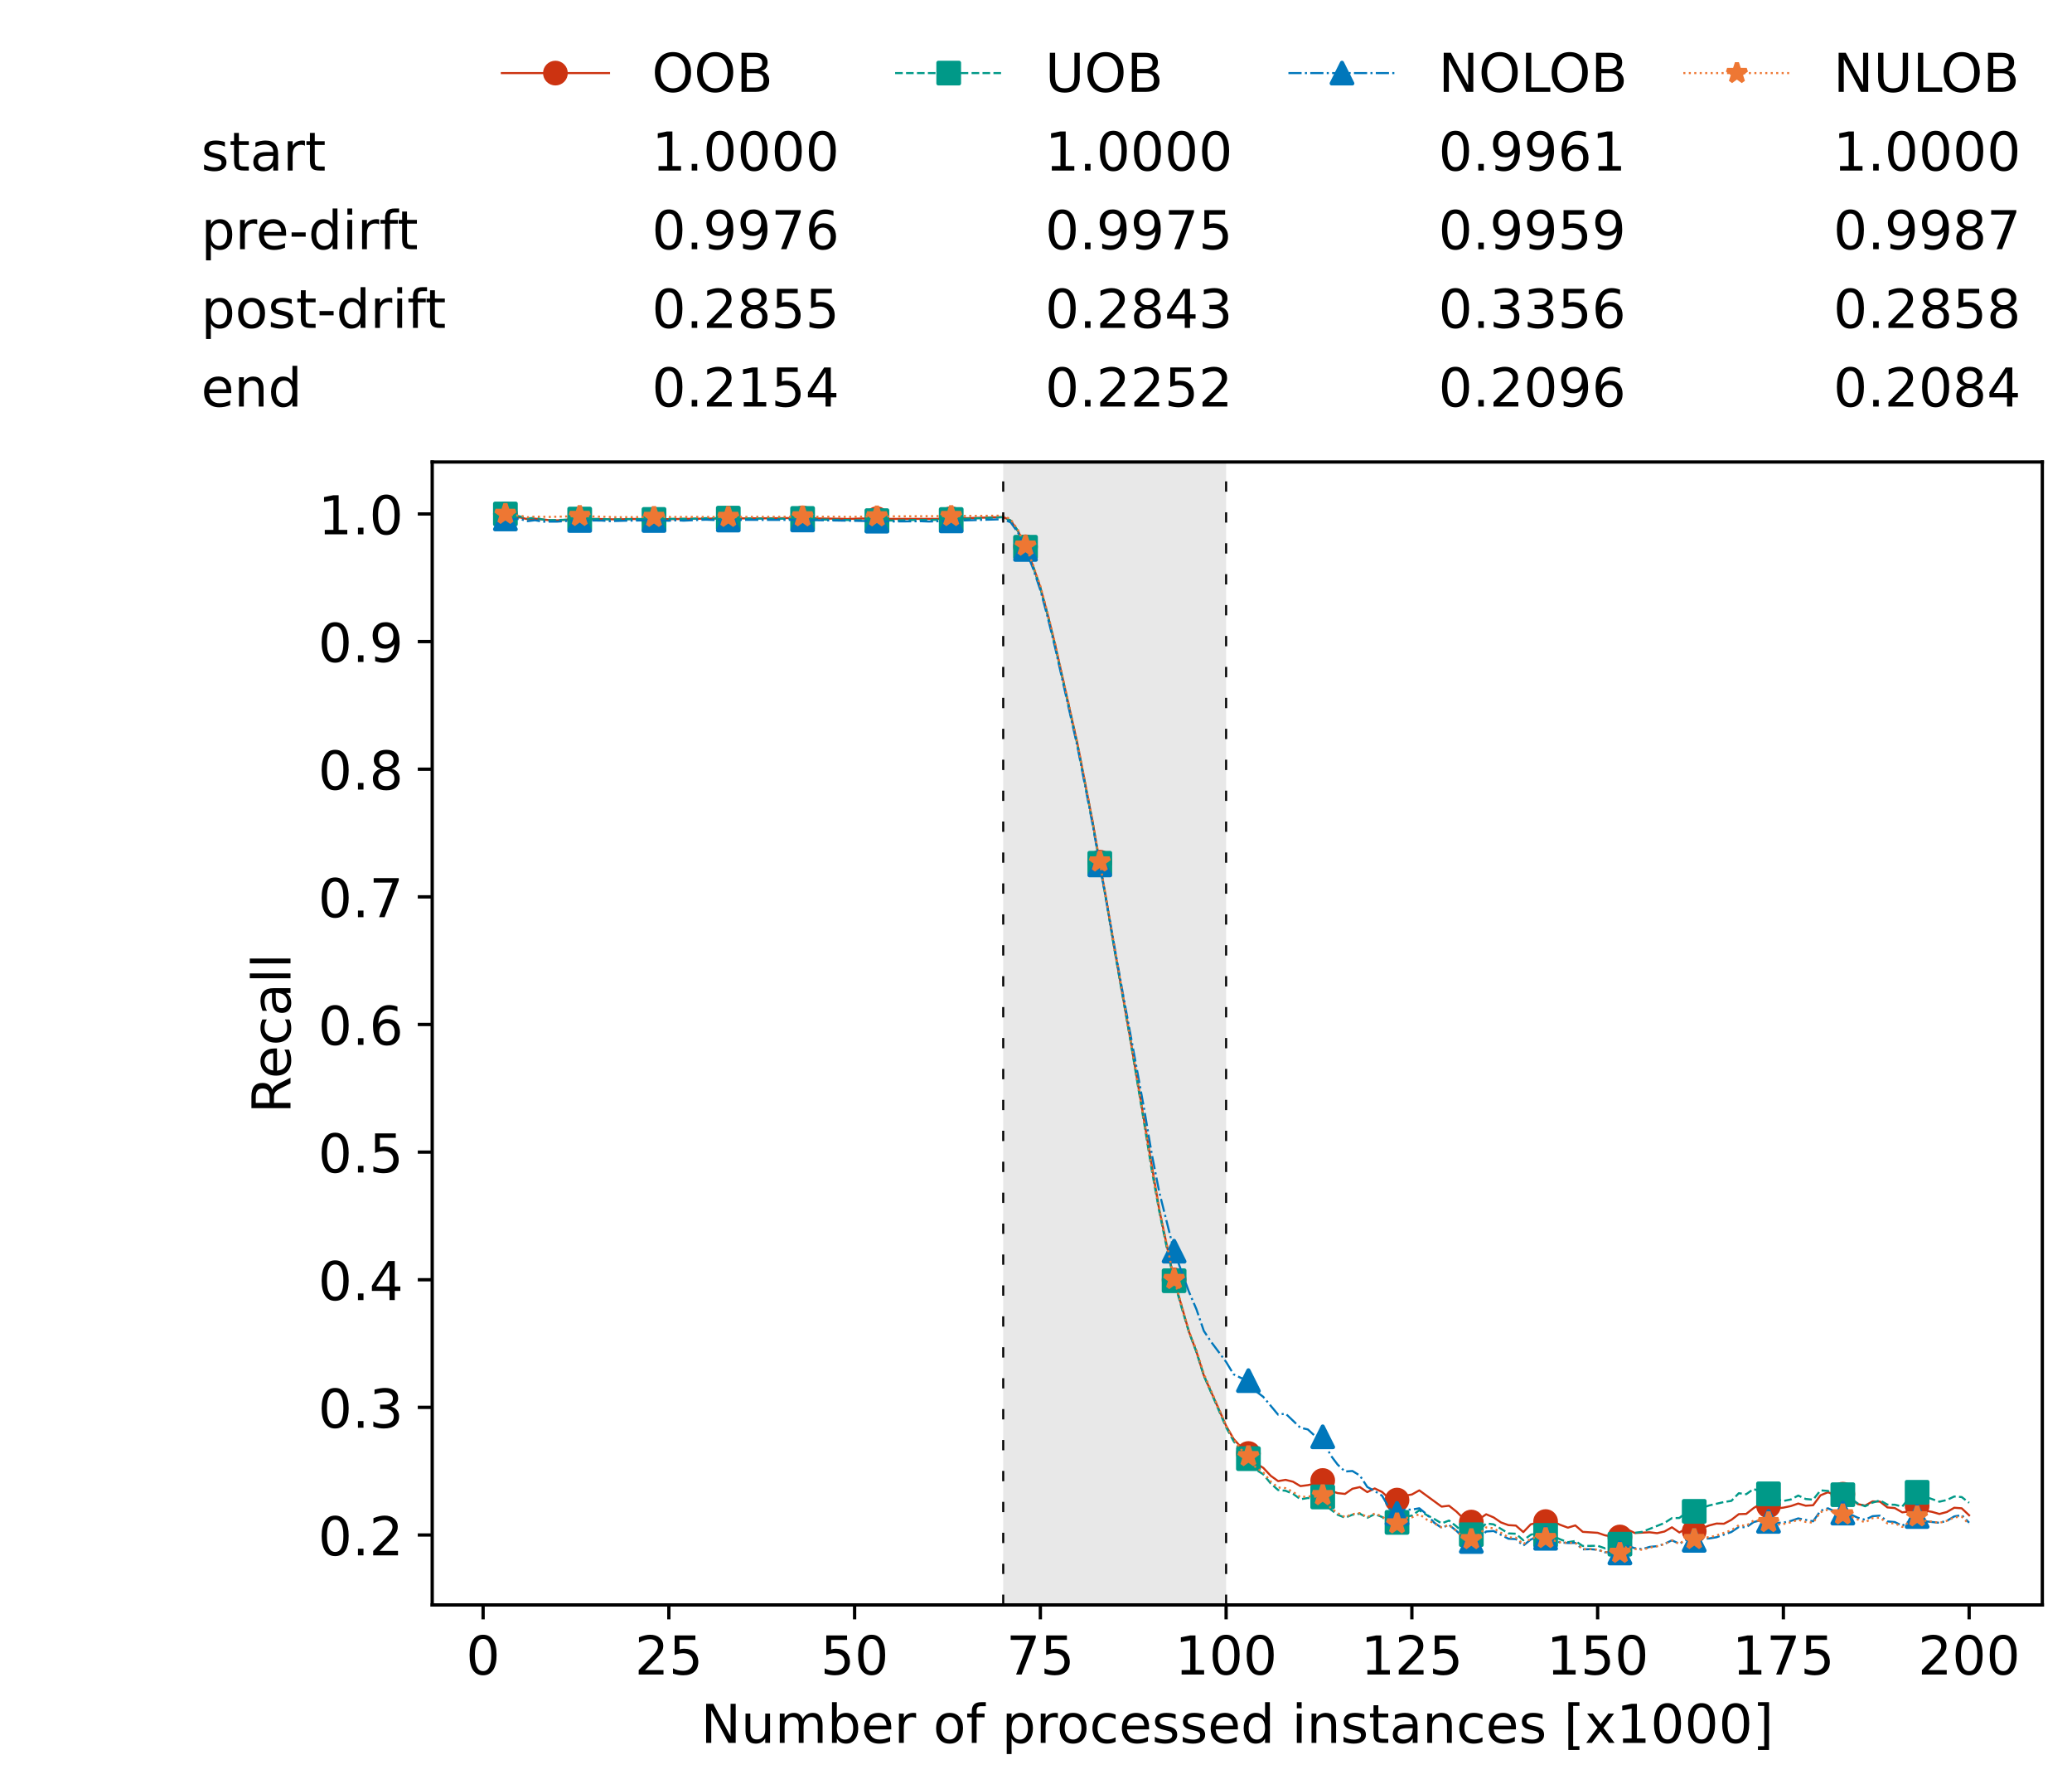 <?xml version="1.0" encoding="utf-8" standalone="no"?>
<!DOCTYPE svg PUBLIC "-//W3C//DTD SVG 1.1//EN"
  "http://www.w3.org/Graphics/SVG/1.1/DTD/svg11.dtd">
<!-- Created with matplotlib (https://matplotlib.org/) -->
<svg height="432.615pt" version="1.1" viewBox="0 0 502.65 432.615" width="502.65pt" xmlns="http://www.w3.org/2000/svg" xmlns:xlink="http://www.w3.org/1999/xlink">
 <defs>
  <style type="text/css">*{stroke-linecap:butt;stroke-linejoin:round;}</style>
 </defs>
 <g id="figure_1">
  <g id="patch_1">
   <path d="M 0 432.615 
L 502.65 432.615 
L 502.65 0 
L 0 0 
z
" style="fill:#ffffff;"/>
  </g>
  <g id="axes_1">
   <g id="patch_2">
    <path d="M 104.85 389.252 
L 495.45 389.252 
L 495.45 112.052 
L 104.85 112.052 
z
" style="fill:#ffffff;"/>
   </g>
   <g id="patch_3">
    <path clip-path="url(#p2e14d089fa)" d="M 297.446 389.252 
L 297.446 112.052 
L 243.372 112.052 
L 243.372 389.252 
z
" style="fill:#d3d3d3;opacity:0.5;"/>
   </g>
   <g id="matplotlib.axis_1">
    <g id="xtick_1">
     <g id="line2d_1">
      <defs>
       <path d="M 0 0 
L 0 3.5 
" id="mf68ff6e4d2" style="stroke:#000000;stroke-width:0.8;"/>
      </defs>
      <g>
       <use style="stroke:#000000;stroke-width:0.8;" x="117.197" xlink:href="#mf68ff6e4d2" y="389.252"/>
      </g>
     </g>
     <g id="text_1">
      <!-- 0 -->
      <g transform="translate(113.061 406.13)scale(0.13 -0.13)">
       <defs>
        <path d="M 31.781 66.406 
Q 24.172 66.406 20.328 58.906 
Q 16.5 51.422 16.5 36.375 
Q 16.5 21.391 20.328 13.891 
Q 24.172 6.391 31.781 6.391 
Q 39.453 6.391 43.281 13.891 
Q 47.125 21.391 47.125 36.375 
Q 47.125 51.422 43.281 58.906 
Q 39.453 66.406 31.781 66.406 
z
M 31.781 74.219 
Q 44.047 74.219 50.516 64.516 
Q 56.984 54.828 56.984 36.375 
Q 56.984 17.969 50.516 8.266 
Q 44.047 -1.422 31.781 -1.422 
Q 19.531 -1.422 13.062 8.266 
Q 6.594 17.969 6.594 36.375 
Q 6.594 54.828 13.062 64.516 
Q 19.531 74.219 31.781 74.219 
z
" id="DejaVuSans-48"/>
       </defs>
       <use xlink:href="#DejaVuSans-48"/>
      </g>
     </g>
    </g>
    <g id="xtick_2">
     <g id="line2d_2">
      <g>
       <use style="stroke:#000000;stroke-width:0.8;" x="162.259" xlink:href="#mf68ff6e4d2" y="389.252"/>
      </g>
     </g>
     <g id="text_2">
      <!-- 25 -->
      <g transform="translate(153.988 406.13)scale(0.13 -0.13)">
       <defs>
        <path d="M 19.188 8.297 
L 53.609 8.297 
L 53.609 0 
L 7.328 0 
L 7.328 8.297 
Q 12.938 14.109 22.625 23.891 
Q 32.328 33.688 34.812 36.531 
Q 39.547 41.844 41.422 45.531 
Q 43.312 49.219 43.312 52.781 
Q 43.312 58.594 39.234 62.25 
Q 35.156 65.922 28.609 65.922 
Q 23.969 65.922 18.812 64.312 
Q 13.672 62.703 7.812 59.422 
L 7.812 69.391 
Q 13.766 71.781 18.938 73 
Q 24.125 74.219 28.422 74.219 
Q 39.75 74.219 46.484 68.547 
Q 53.219 62.891 53.219 53.422 
Q 53.219 48.922 51.531 44.891 
Q 49.859 40.875 45.406 35.406 
Q 44.188 33.984 37.641 27.219 
Q 31.109 20.453 19.188 8.297 
z
" id="DejaVuSans-50"/>
        <path d="M 10.797 72.906 
L 49.516 72.906 
L 49.516 64.594 
L 19.828 64.594 
L 19.828 46.734 
Q 21.969 47.469 24.109 47.828 
Q 26.266 48.188 28.422 48.188 
Q 40.625 48.188 47.75 41.5 
Q 54.891 34.812 54.891 23.391 
Q 54.891 11.625 47.562 5.094 
Q 40.234 -1.422 26.906 -1.422 
Q 22.312 -1.422 17.547 -0.641 
Q 12.797 0.141 7.719 1.703 
L 7.719 11.625 
Q 12.109 9.234 16.797 8.062 
Q 21.484 6.891 26.703 6.891 
Q 35.156 6.891 40.078 11.328 
Q 45.016 15.766 45.016 23.391 
Q 45.016 31 40.078 35.438 
Q 35.156 39.891 26.703 39.891 
Q 22.75 39.891 18.812 39.016 
Q 14.891 38.141 10.797 36.281 
z
" id="DejaVuSans-53"/>
       </defs>
       <use xlink:href="#DejaVuSans-50"/>
       <use x="63.623" xlink:href="#DejaVuSans-53"/>
      </g>
     </g>
    </g>
    <g id="xtick_3">
     <g id="line2d_3">
      <g>
       <use style="stroke:#000000;stroke-width:0.8;" x="207.322" xlink:href="#mf68ff6e4d2" y="389.252"/>
      </g>
     </g>
     <g id="text_3">
      <!-- 50 -->
      <g transform="translate(199.05 406.13)scale(0.13 -0.13)">
       <use xlink:href="#DejaVuSans-53"/>
       <use x="63.623" xlink:href="#DejaVuSans-48"/>
      </g>
     </g>
    </g>
    <g id="xtick_4">
     <g id="line2d_4">
      <g>
       <use style="stroke:#000000;stroke-width:0.8;" x="252.384" xlink:href="#mf68ff6e4d2" y="389.252"/>
      </g>
     </g>
     <g id="text_4">
      <!-- 75 -->
      <g transform="translate(244.113 406.13)scale(0.13 -0.13)">
       <defs>
        <path d="M 8.203 72.906 
L 55.078 72.906 
L 55.078 68.703 
L 28.609 0 
L 18.312 0 
L 43.219 64.594 
L 8.203 64.594 
z
" id="DejaVuSans-55"/>
       </defs>
       <use xlink:href="#DejaVuSans-55"/>
       <use x="63.623" xlink:href="#DejaVuSans-53"/>
      </g>
     </g>
    </g>
    <g id="xtick_5">
     <g id="line2d_5">
      <g>
       <use style="stroke:#000000;stroke-width:0.8;" x="297.446" xlink:href="#mf68ff6e4d2" y="389.252"/>
      </g>
     </g>
     <g id="text_5">
      <!-- 100 -->
      <g transform="translate(285.039 406.13)scale(0.13 -0.13)">
       <defs>
        <path d="M 12.406 8.297 
L 28.516 8.297 
L 28.516 63.922 
L 10.984 60.406 
L 10.984 69.391 
L 28.422 72.906 
L 38.281 72.906 
L 38.281 8.297 
L 54.391 8.297 
L 54.391 0 
L 12.406 0 
z
" id="DejaVuSans-49"/>
       </defs>
       <use xlink:href="#DejaVuSans-49"/>
       <use x="63.623" xlink:href="#DejaVuSans-48"/>
       <use x="127.246" xlink:href="#DejaVuSans-48"/>
      </g>
     </g>
    </g>
    <g id="xtick_6">
     <g id="line2d_6">
      <g>
       <use style="stroke:#000000;stroke-width:0.8;" x="342.509" xlink:href="#mf68ff6e4d2" y="389.252"/>
      </g>
     </g>
     <g id="text_6">
      <!-- 125 -->
      <g transform="translate(330.102 406.13)scale(0.13 -0.13)">
       <use xlink:href="#DejaVuSans-49"/>
       <use x="63.623" xlink:href="#DejaVuSans-50"/>
       <use x="127.246" xlink:href="#DejaVuSans-53"/>
      </g>
     </g>
    </g>
    <g id="xtick_7">
     <g id="line2d_7">
      <g>
       <use style="stroke:#000000;stroke-width:0.8;" x="387.571" xlink:href="#mf68ff6e4d2" y="389.252"/>
      </g>
     </g>
     <g id="text_7">
      <!-- 150 -->
      <g transform="translate(375.164 406.13)scale(0.13 -0.13)">
       <use xlink:href="#DejaVuSans-49"/>
       <use x="63.623" xlink:href="#DejaVuSans-53"/>
       <use x="127.246" xlink:href="#DejaVuSans-48"/>
      </g>
     </g>
    </g>
    <g id="xtick_8">
     <g id="line2d_8">
      <g>
       <use style="stroke:#000000;stroke-width:0.8;" x="432.633" xlink:href="#mf68ff6e4d2" y="389.252"/>
      </g>
     </g>
     <g id="text_8">
      <!-- 175 -->
      <g transform="translate(420.226 406.13)scale(0.13 -0.13)">
       <use xlink:href="#DejaVuSans-49"/>
       <use x="63.623" xlink:href="#DejaVuSans-55"/>
       <use x="127.246" xlink:href="#DejaVuSans-53"/>
      </g>
     </g>
    </g>
    <g id="xtick_9">
     <g id="line2d_9">
      <g>
       <use style="stroke:#000000;stroke-width:0.8;" x="477.695" xlink:href="#mf68ff6e4d2" y="389.252"/>
      </g>
     </g>
     <g id="text_9">
      <!-- 200 -->
      <g transform="translate(465.289 406.13)scale(0.13 -0.13)">
       <use xlink:href="#DejaVuSans-50"/>
       <use x="63.623" xlink:href="#DejaVuSans-48"/>
       <use x="127.246" xlink:href="#DejaVuSans-48"/>
      </g>
     </g>
    </g>
    <g id="text_10">
     <!-- Number of processed instances [x1000] -->
     <g transform="translate(170.025 422.711)scale(0.13 -0.13)">
      <defs>
       <path d="M 9.812 72.906 
L 23.094 72.906 
L 55.422 11.922 
L 55.422 72.906 
L 64.984 72.906 
L 64.984 0 
L 51.703 0 
L 19.391 60.984 
L 19.391 0 
L 9.812 0 
z
" id="DejaVuSans-78"/>
       <path d="M 8.5 21.578 
L 8.5 54.688 
L 17.484 54.688 
L 17.484 21.922 
Q 17.484 14.156 20.5 10.266 
Q 23.531 6.391 29.594 6.391 
Q 36.859 6.391 41.078 11.031 
Q 45.312 15.672 45.312 23.688 
L 45.312 54.688 
L 54.297 54.688 
L 54.297 0 
L 45.312 0 
L 45.312 8.406 
Q 42.047 3.422 37.719 1 
Q 33.406 -1.422 27.688 -1.422 
Q 18.266 -1.422 13.375 4.438 
Q 8.5 10.297 8.5 21.578 
z
M 31.109 56 
z
" id="DejaVuSans-117"/>
       <path d="M 52 44.188 
Q 55.375 50.25 60.062 53.125 
Q 64.75 56 71.094 56 
Q 79.641 56 84.281 50.016 
Q 88.922 44.047 88.922 33.016 
L 88.922 0 
L 79.891 0 
L 79.891 32.719 
Q 79.891 40.578 77.094 44.375 
Q 74.312 48.188 68.609 48.188 
Q 61.625 48.188 57.562 43.547 
Q 53.516 38.922 53.516 30.906 
L 53.516 0 
L 44.484 0 
L 44.484 32.719 
Q 44.484 40.625 41.703 44.406 
Q 38.922 48.188 33.109 48.188 
Q 26.219 48.188 22.156 43.531 
Q 18.109 38.875 18.109 30.906 
L 18.109 0 
L 9.078 0 
L 9.078 54.688 
L 18.109 54.688 
L 18.109 46.188 
Q 21.188 51.219 25.484 53.609 
Q 29.781 56 35.688 56 
Q 41.656 56 45.828 52.969 
Q 50 49.953 52 44.188 
z
" id="DejaVuSans-109"/>
       <path d="M 48.688 27.297 
Q 48.688 37.203 44.609 42.844 
Q 40.531 48.484 33.406 48.484 
Q 26.266 48.484 22.188 42.844 
Q 18.109 37.203 18.109 27.297 
Q 18.109 17.391 22.188 11.75 
Q 26.266 6.109 33.406 6.109 
Q 40.531 6.109 44.609 11.75 
Q 48.688 17.391 48.688 27.297 
z
M 18.109 46.391 
Q 20.953 51.266 25.266 53.625 
Q 29.594 56 35.594 56 
Q 45.562 56 51.781 48.094 
Q 58.016 40.188 58.016 27.297 
Q 58.016 14.406 51.781 6.484 
Q 45.562 -1.422 35.594 -1.422 
Q 29.594 -1.422 25.266 0.953 
Q 20.953 3.328 18.109 8.203 
L 18.109 0 
L 9.078 0 
L 9.078 75.984 
L 18.109 75.984 
z
" id="DejaVuSans-98"/>
       <path d="M 56.203 29.594 
L 56.203 25.203 
L 14.891 25.203 
Q 15.484 15.922 20.484 11.062 
Q 25.484 6.203 34.422 6.203 
Q 39.594 6.203 44.453 7.469 
Q 49.312 8.734 54.109 11.281 
L 54.109 2.781 
Q 49.266 0.734 44.188 -0.344 
Q 39.109 -1.422 33.891 -1.422 
Q 20.797 -1.422 13.156 6.188 
Q 5.516 13.812 5.516 26.812 
Q 5.516 40.234 12.766 48.109 
Q 20.016 56 32.328 56 
Q 43.359 56 49.781 48.891 
Q 56.203 41.797 56.203 29.594 
z
M 47.219 32.234 
Q 47.125 39.594 43.094 43.984 
Q 39.062 48.391 32.422 48.391 
Q 24.906 48.391 20.391 44.141 
Q 15.875 39.891 15.188 32.172 
z
" id="DejaVuSans-101"/>
       <path d="M 41.109 46.297 
Q 39.594 47.172 37.812 47.578 
Q 36.031 48 33.891 48 
Q 26.266 48 22.188 43.047 
Q 18.109 38.094 18.109 28.812 
L 18.109 0 
L 9.078 0 
L 9.078 54.688 
L 18.109 54.688 
L 18.109 46.188 
Q 20.953 51.172 25.484 53.578 
Q 30.031 56 36.531 56 
Q 37.453 56 38.578 55.875 
Q 39.703 55.766 41.062 55.516 
z
" id="DejaVuSans-114"/>
       <path id="DejaVuSans-32"/>
       <path d="M 30.609 48.391 
Q 23.391 48.391 19.188 42.75 
Q 14.984 37.109 14.984 27.297 
Q 14.984 17.484 19.156 11.844 
Q 23.344 6.203 30.609 6.203 
Q 37.797 6.203 41.984 11.859 
Q 46.188 17.531 46.188 27.297 
Q 46.188 37.016 41.984 42.703 
Q 37.797 48.391 30.609 48.391 
z
M 30.609 56 
Q 42.328 56 49.016 48.375 
Q 55.719 40.766 55.719 27.297 
Q 55.719 13.875 49.016 6.219 
Q 42.328 -1.422 30.609 -1.422 
Q 18.844 -1.422 12.172 6.219 
Q 5.516 13.875 5.516 27.297 
Q 5.516 40.766 12.172 48.375 
Q 18.844 56 30.609 56 
z
" id="DejaVuSans-111"/>
       <path d="M 37.109 75.984 
L 37.109 68.5 
L 28.516 68.5 
Q 23.688 68.5 21.797 66.547 
Q 19.922 64.594 19.922 59.516 
L 19.922 54.688 
L 34.719 54.688 
L 34.719 47.703 
L 19.922 47.703 
L 19.922 0 
L 10.891 0 
L 10.891 47.703 
L 2.297 47.703 
L 2.297 54.688 
L 10.891 54.688 
L 10.891 58.5 
Q 10.891 67.625 15.141 71.797 
Q 19.391 75.984 28.609 75.984 
z
" id="DejaVuSans-102"/>
       <path d="M 18.109 8.203 
L 18.109 -20.797 
L 9.078 -20.797 
L 9.078 54.688 
L 18.109 54.688 
L 18.109 46.391 
Q 20.953 51.266 25.266 53.625 
Q 29.594 56 35.594 56 
Q 45.562 56 51.781 48.094 
Q 58.016 40.188 58.016 27.297 
Q 58.016 14.406 51.781 6.484 
Q 45.562 -1.422 35.594 -1.422 
Q 29.594 -1.422 25.266 0.953 
Q 20.953 3.328 18.109 8.203 
z
M 48.688 27.297 
Q 48.688 37.203 44.609 42.844 
Q 40.531 48.484 33.406 48.484 
Q 26.266 48.484 22.188 42.844 
Q 18.109 37.203 18.109 27.297 
Q 18.109 17.391 22.188 11.75 
Q 26.266 6.109 33.406 6.109 
Q 40.531 6.109 44.609 11.75 
Q 48.688 17.391 48.688 27.297 
z
" id="DejaVuSans-112"/>
       <path d="M 48.781 52.594 
L 48.781 44.188 
Q 44.969 46.297 41.141 47.344 
Q 37.312 48.391 33.406 48.391 
Q 24.656 48.391 19.812 42.844 
Q 14.984 37.312 14.984 27.297 
Q 14.984 17.281 19.812 11.734 
Q 24.656 6.203 33.406 6.203 
Q 37.312 6.203 41.141 7.25 
Q 44.969 8.297 48.781 10.406 
L 48.781 2.094 
Q 45.016 0.344 40.984 -0.531 
Q 36.969 -1.422 32.422 -1.422 
Q 20.062 -1.422 12.781 6.344 
Q 5.516 14.109 5.516 27.297 
Q 5.516 40.672 12.859 48.328 
Q 20.219 56 33.016 56 
Q 37.156 56 41.109 55.141 
Q 45.062 54.297 48.781 52.594 
z
" id="DejaVuSans-99"/>
       <path d="M 44.281 53.078 
L 44.281 44.578 
Q 40.484 46.531 36.375 47.5 
Q 32.281 48.484 27.875 48.484 
Q 21.188 48.484 17.844 46.438 
Q 14.5 44.391 14.5 40.281 
Q 14.5 37.156 16.891 35.375 
Q 19.281 33.594 26.516 31.984 
L 29.594 31.297 
Q 39.156 29.25 43.188 25.516 
Q 47.219 21.781 47.219 15.094 
Q 47.219 7.469 41.188 3.016 
Q 35.156 -1.422 24.609 -1.422 
Q 20.219 -1.422 15.453 -0.562 
Q 10.688 0.297 5.422 2 
L 5.422 11.281 
Q 10.406 8.688 15.234 7.391 
Q 20.062 6.109 24.812 6.109 
Q 31.156 6.109 34.562 8.281 
Q 37.984 10.453 37.984 14.406 
Q 37.984 18.062 35.516 20.016 
Q 33.062 21.969 24.703 23.781 
L 21.578 24.516 
Q 13.234 26.266 9.516 29.906 
Q 5.812 33.547 5.812 39.891 
Q 5.812 47.609 11.281 51.797 
Q 16.75 56 26.812 56 
Q 31.781 56 36.172 55.266 
Q 40.578 54.547 44.281 53.078 
z
" id="DejaVuSans-115"/>
       <path d="M 45.406 46.391 
L 45.406 75.984 
L 54.391 75.984 
L 54.391 0 
L 45.406 0 
L 45.406 8.203 
Q 42.578 3.328 38.25 0.953 
Q 33.938 -1.422 27.875 -1.422 
Q 17.969 -1.422 11.734 6.484 
Q 5.516 14.406 5.516 27.297 
Q 5.516 40.188 11.734 48.094 
Q 17.969 56 27.875 56 
Q 33.938 56 38.25 53.625 
Q 42.578 51.266 45.406 46.391 
z
M 14.797 27.297 
Q 14.797 17.391 18.875 11.75 
Q 22.953 6.109 30.078 6.109 
Q 37.203 6.109 41.297 11.75 
Q 45.406 17.391 45.406 27.297 
Q 45.406 37.203 41.297 42.844 
Q 37.203 48.484 30.078 48.484 
Q 22.953 48.484 18.875 42.844 
Q 14.797 37.203 14.797 27.297 
z
" id="DejaVuSans-100"/>
       <path d="M 9.422 54.688 
L 18.406 54.688 
L 18.406 0 
L 9.422 0 
z
M 9.422 75.984 
L 18.406 75.984 
L 18.406 64.594 
L 9.422 64.594 
z
" id="DejaVuSans-105"/>
       <path d="M 54.891 33.016 
L 54.891 0 
L 45.906 0 
L 45.906 32.719 
Q 45.906 40.484 42.875 44.328 
Q 39.844 48.188 33.797 48.188 
Q 26.516 48.188 22.312 43.547 
Q 18.109 38.922 18.109 30.906 
L 18.109 0 
L 9.078 0 
L 9.078 54.688 
L 18.109 54.688 
L 18.109 46.188 
Q 21.344 51.125 25.703 53.562 
Q 30.078 56 35.797 56 
Q 45.219 56 50.047 50.172 
Q 54.891 44.344 54.891 33.016 
z
" id="DejaVuSans-110"/>
       <path d="M 18.312 70.219 
L 18.312 54.688 
L 36.812 54.688 
L 36.812 47.703 
L 18.312 47.703 
L 18.312 18.016 
Q 18.312 11.328 20.141 9.422 
Q 21.969 7.516 27.594 7.516 
L 36.812 7.516 
L 36.812 0 
L 27.594 0 
Q 17.188 0 13.234 3.875 
Q 9.281 7.766 9.281 18.016 
L 9.281 47.703 
L 2.688 47.703 
L 2.688 54.688 
L 9.281 54.688 
L 9.281 70.219 
z
" id="DejaVuSans-116"/>
       <path d="M 34.281 27.484 
Q 23.391 27.484 19.188 25 
Q 14.984 22.516 14.984 16.5 
Q 14.984 11.719 18.141 8.906 
Q 21.297 6.109 26.703 6.109 
Q 34.188 6.109 38.703 11.406 
Q 43.219 16.703 43.219 25.484 
L 43.219 27.484 
z
M 52.203 31.203 
L 52.203 0 
L 43.219 0 
L 43.219 8.297 
Q 40.141 3.328 35.547 0.953 
Q 30.953 -1.422 24.312 -1.422 
Q 15.922 -1.422 10.953 3.297 
Q 6 8.016 6 15.922 
Q 6 25.141 12.172 29.828 
Q 18.359 34.516 30.609 34.516 
L 43.219 34.516 
L 43.219 35.406 
Q 43.219 41.609 39.141 45 
Q 35.062 48.391 27.688 48.391 
Q 23 48.391 18.547 47.266 
Q 14.109 46.141 10.016 43.891 
L 10.016 52.203 
Q 14.938 54.109 19.578 55.047 
Q 24.219 56 28.609 56 
Q 40.484 56 46.344 49.844 
Q 52.203 43.703 52.203 31.203 
z
" id="DejaVuSans-97"/>
       <path d="M 8.594 75.984 
L 29.297 75.984 
L 29.297 69 
L 17.578 69 
L 17.578 -6.203 
L 29.297 -6.203 
L 29.297 -13.188 
L 8.594 -13.188 
z
" id="DejaVuSans-91"/>
       <path d="M 54.891 54.688 
L 35.109 28.078 
L 55.906 0 
L 45.312 0 
L 29.391 21.484 
L 13.484 0 
L 2.875 0 
L 24.125 28.609 
L 4.688 54.688 
L 15.281 54.688 
L 29.781 35.203 
L 44.281 54.688 
z
" id="DejaVuSans-120"/>
       <path d="M 30.422 75.984 
L 30.422 -13.188 
L 9.719 -13.188 
L 9.719 -6.203 
L 21.391 -6.203 
L 21.391 69 
L 9.719 69 
L 9.719 75.984 
z
" id="DejaVuSans-93"/>
      </defs>
      <use xlink:href="#DejaVuSans-78"/>
      <use x="74.805" xlink:href="#DejaVuSans-117"/>
      <use x="138.184" xlink:href="#DejaVuSans-109"/>
      <use x="235.596" xlink:href="#DejaVuSans-98"/>
      <use x="299.072" xlink:href="#DejaVuSans-101"/>
      <use x="360.596" xlink:href="#DejaVuSans-114"/>
      <use x="401.709" xlink:href="#DejaVuSans-32"/>
      <use x="433.496" xlink:href="#DejaVuSans-111"/>
      <use x="494.678" xlink:href="#DejaVuSans-102"/>
      <use x="529.883" xlink:href="#DejaVuSans-32"/>
      <use x="561.67" xlink:href="#DejaVuSans-112"/>
      <use x="625.146" xlink:href="#DejaVuSans-114"/>
      <use x="664.01" xlink:href="#DejaVuSans-111"/>
      <use x="725.191" xlink:href="#DejaVuSans-99"/>
      <use x="780.172" xlink:href="#DejaVuSans-101"/>
      <use x="841.695" xlink:href="#DejaVuSans-115"/>
      <use x="893.795" xlink:href="#DejaVuSans-115"/>
      <use x="945.895" xlink:href="#DejaVuSans-101"/>
      <use x="1007.418" xlink:href="#DejaVuSans-100"/>
      <use x="1070.895" xlink:href="#DejaVuSans-32"/>
      <use x="1102.682" xlink:href="#DejaVuSans-105"/>
      <use x="1130.465" xlink:href="#DejaVuSans-110"/>
      <use x="1193.844" xlink:href="#DejaVuSans-115"/>
      <use x="1245.943" xlink:href="#DejaVuSans-116"/>
      <use x="1285.152" xlink:href="#DejaVuSans-97"/>
      <use x="1346.432" xlink:href="#DejaVuSans-110"/>
      <use x="1409.811" xlink:href="#DejaVuSans-99"/>
      <use x="1464.791" xlink:href="#DejaVuSans-101"/>
      <use x="1526.314" xlink:href="#DejaVuSans-115"/>
      <use x="1578.414" xlink:href="#DejaVuSans-32"/>
      <use x="1610.201" xlink:href="#DejaVuSans-91"/>
      <use x="1649.215" xlink:href="#DejaVuSans-120"/>
      <use x="1708.395" xlink:href="#DejaVuSans-49"/>
      <use x="1772.018" xlink:href="#DejaVuSans-48"/>
      <use x="1835.641" xlink:href="#DejaVuSans-48"/>
      <use x="1899.264" xlink:href="#DejaVuSans-48"/>
      <use x="1962.887" xlink:href="#DejaVuSans-93"/>
     </g>
    </g>
   </g>
   <g id="matplotlib.axis_2">
    <g id="ytick_1">
     <g id="line2d_10">
      <defs>
       <path d="M 0 0 
L -3.5 0 
" id="m8abcd57307" style="stroke:#000000;stroke-width:0.8;"/>
      </defs>
      <g>
       <use style="stroke:#000000;stroke-width:0.8;" x="104.85" xlink:href="#m8abcd57307" y="372.289"/>
      </g>
     </g>
     <g id="text_11">
      <!-- 0.2 -->
      <g transform="translate(77.176 377.228)scale(0.13 -0.13)">
       <defs>
        <path d="M 10.688 12.406 
L 21 12.406 
L 21 0 
L 10.688 0 
z
" id="DejaVuSans-46"/>
       </defs>
       <use xlink:href="#DejaVuSans-48"/>
       <use x="63.623" xlink:href="#DejaVuSans-46"/>
       <use x="95.41" xlink:href="#DejaVuSans-50"/>
      </g>
     </g>
    </g>
    <g id="ytick_2">
     <g id="line2d_11">
      <g>
       <use style="stroke:#000000;stroke-width:0.8;" x="104.85" xlink:href="#m8abcd57307" y="341.335"/>
      </g>
     </g>
     <g id="text_12">
      <!-- 0.3 -->
      <g transform="translate(77.176 346.274)scale(0.13 -0.13)">
       <defs>
        <path d="M 40.578 39.312 
Q 47.656 37.797 51.625 33 
Q 55.609 28.219 55.609 21.188 
Q 55.609 10.406 48.188 4.484 
Q 40.766 -1.422 27.094 -1.422 
Q 22.516 -1.422 17.656 -0.516 
Q 12.797 0.391 7.625 2.203 
L 7.625 11.719 
Q 11.719 9.328 16.594 8.109 
Q 21.484 6.891 26.812 6.891 
Q 36.078 6.891 40.938 10.547 
Q 45.797 14.203 45.797 21.188 
Q 45.797 27.641 41.281 31.266 
Q 36.766 34.906 28.719 34.906 
L 20.219 34.906 
L 20.219 43.016 
L 29.109 43.016 
Q 36.375 43.016 40.234 45.922 
Q 44.094 48.828 44.094 54.297 
Q 44.094 59.906 40.109 62.906 
Q 36.141 65.922 28.719 65.922 
Q 24.656 65.922 20.016 65.031 
Q 15.375 64.156 9.812 62.312 
L 9.812 71.094 
Q 15.438 72.656 20.344 73.438 
Q 25.25 74.219 29.594 74.219 
Q 40.828 74.219 47.359 69.109 
Q 53.906 64.016 53.906 55.328 
Q 53.906 49.266 50.438 45.094 
Q 46.969 40.922 40.578 39.312 
z
" id="DejaVuSans-51"/>
       </defs>
       <use xlink:href="#DejaVuSans-48"/>
       <use x="63.623" xlink:href="#DejaVuSans-46"/>
       <use x="95.41" xlink:href="#DejaVuSans-51"/>
      </g>
     </g>
    </g>
    <g id="ytick_3">
     <g id="line2d_12">
      <g>
       <use style="stroke:#000000;stroke-width:0.8;" x="104.85" xlink:href="#m8abcd57307" y="310.38"/>
      </g>
     </g>
     <g id="text_13">
      <!-- 0.4 -->
      <g transform="translate(77.176 315.319)scale(0.13 -0.13)">
       <defs>
        <path d="M 37.797 64.312 
L 12.891 25.391 
L 37.797 25.391 
z
M 35.203 72.906 
L 47.609 72.906 
L 47.609 25.391 
L 58.016 25.391 
L 58.016 17.188 
L 47.609 17.188 
L 47.609 0 
L 37.797 0 
L 37.797 17.188 
L 4.891 17.188 
L 4.891 26.703 
z
" id="DejaVuSans-52"/>
       </defs>
       <use xlink:href="#DejaVuSans-48"/>
       <use x="63.623" xlink:href="#DejaVuSans-46"/>
       <use x="95.41" xlink:href="#DejaVuSans-52"/>
      </g>
     </g>
    </g>
    <g id="ytick_4">
     <g id="line2d_13">
      <g>
       <use style="stroke:#000000;stroke-width:0.8;" x="104.85" xlink:href="#m8abcd57307" y="279.425"/>
      </g>
     </g>
     <g id="text_14">
      <!-- 0.5 -->
      <g transform="translate(77.176 284.364)scale(0.13 -0.13)">
       <use xlink:href="#DejaVuSans-48"/>
       <use x="63.623" xlink:href="#DejaVuSans-46"/>
       <use x="95.41" xlink:href="#DejaVuSans-53"/>
      </g>
     </g>
    </g>
    <g id="ytick_5">
     <g id="line2d_14">
      <g>
       <use style="stroke:#000000;stroke-width:0.8;" x="104.85" xlink:href="#m8abcd57307" y="248.471"/>
      </g>
     </g>
     <g id="text_15">
      <!-- 0.6 -->
      <g transform="translate(77.176 253.41)scale(0.13 -0.13)">
       <defs>
        <path d="M 33.016 40.375 
Q 26.375 40.375 22.484 35.828 
Q 18.609 31.297 18.609 23.391 
Q 18.609 15.531 22.484 10.953 
Q 26.375 6.391 33.016 6.391 
Q 39.656 6.391 43.531 10.953 
Q 47.406 15.531 47.406 23.391 
Q 47.406 31.297 43.531 35.828 
Q 39.656 40.375 33.016 40.375 
z
M 52.594 71.297 
L 52.594 62.312 
Q 48.875 64.062 45.094 64.984 
Q 41.312 65.922 37.594 65.922 
Q 27.828 65.922 22.672 59.328 
Q 17.531 52.734 16.797 39.406 
Q 19.672 43.656 24.016 45.922 
Q 28.375 48.188 33.594 48.188 
Q 44.578 48.188 50.953 41.516 
Q 57.328 34.859 57.328 23.391 
Q 57.328 12.156 50.688 5.359 
Q 44.047 -1.422 33.016 -1.422 
Q 20.359 -1.422 13.672 8.266 
Q 6.984 17.969 6.984 36.375 
Q 6.984 53.656 15.188 63.938 
Q 23.391 74.219 37.203 74.219 
Q 40.922 74.219 44.703 73.484 
Q 48.484 72.75 52.594 71.297 
z
" id="DejaVuSans-54"/>
       </defs>
       <use xlink:href="#DejaVuSans-48"/>
       <use x="63.623" xlink:href="#DejaVuSans-46"/>
       <use x="95.41" xlink:href="#DejaVuSans-54"/>
      </g>
     </g>
    </g>
    <g id="ytick_6">
     <g id="line2d_15">
      <g>
       <use style="stroke:#000000;stroke-width:0.8;" x="104.85" xlink:href="#m8abcd57307" y="217.516"/>
      </g>
     </g>
     <g id="text_16">
      <!-- 0.7 -->
      <g transform="translate(77.176 222.455)scale(0.13 -0.13)">
       <use xlink:href="#DejaVuSans-48"/>
       <use x="63.623" xlink:href="#DejaVuSans-46"/>
       <use x="95.41" xlink:href="#DejaVuSans-55"/>
      </g>
     </g>
    </g>
    <g id="ytick_7">
     <g id="line2d_16">
      <g>
       <use style="stroke:#000000;stroke-width:0.8;" x="104.85" xlink:href="#m8abcd57307" y="186.561"/>
      </g>
     </g>
     <g id="text_17">
      <!-- 0.8 -->
      <g transform="translate(77.176 191.5)scale(0.13 -0.13)">
       <defs>
        <path d="M 31.781 34.625 
Q 24.75 34.625 20.719 30.859 
Q 16.703 27.094 16.703 20.516 
Q 16.703 13.922 20.719 10.156 
Q 24.75 6.391 31.781 6.391 
Q 38.812 6.391 42.859 10.172 
Q 46.922 13.969 46.922 20.516 
Q 46.922 27.094 42.891 30.859 
Q 38.875 34.625 31.781 34.625 
z
M 21.922 38.812 
Q 15.578 40.375 12.031 44.719 
Q 8.5 49.078 8.5 55.328 
Q 8.5 64.062 14.719 69.141 
Q 20.953 74.219 31.781 74.219 
Q 42.672 74.219 48.875 69.141 
Q 55.078 64.062 55.078 55.328 
Q 55.078 49.078 51.531 44.719 
Q 48 40.375 41.703 38.812 
Q 48.828 37.156 52.797 32.312 
Q 56.781 27.484 56.781 20.516 
Q 56.781 9.906 50.312 4.234 
Q 43.844 -1.422 31.781 -1.422 
Q 19.734 -1.422 13.25 4.234 
Q 6.781 9.906 6.781 20.516 
Q 6.781 27.484 10.781 32.312 
Q 14.797 37.156 21.922 38.812 
z
M 18.312 54.391 
Q 18.312 48.734 21.844 45.562 
Q 25.391 42.391 31.781 42.391 
Q 38.141 42.391 41.719 45.562 
Q 45.312 48.734 45.312 54.391 
Q 45.312 60.062 41.719 63.234 
Q 38.141 66.406 31.781 66.406 
Q 25.391 66.406 21.844 63.234 
Q 18.312 60.062 18.312 54.391 
z
" id="DejaVuSans-56"/>
       </defs>
       <use xlink:href="#DejaVuSans-48"/>
       <use x="63.623" xlink:href="#DejaVuSans-46"/>
       <use x="95.41" xlink:href="#DejaVuSans-56"/>
      </g>
     </g>
    </g>
    <g id="ytick_8">
     <g id="line2d_17">
      <g>
       <use style="stroke:#000000;stroke-width:0.8;" x="104.85" xlink:href="#m8abcd57307" y="155.607"/>
      </g>
     </g>
     <g id="text_18">
      <!-- 0.9 -->
      <g transform="translate(77.176 160.545)scale(0.13 -0.13)">
       <defs>
        <path d="M 10.984 1.516 
L 10.984 10.5 
Q 14.703 8.734 18.5 7.812 
Q 22.312 6.891 25.984 6.891 
Q 35.75 6.891 40.891 13.453 
Q 46.047 20.016 46.781 33.406 
Q 43.953 29.203 39.594 26.953 
Q 35.25 24.703 29.984 24.703 
Q 19.047 24.703 12.672 31.312 
Q 6.297 37.938 6.297 49.422 
Q 6.297 60.641 12.938 67.422 
Q 19.578 74.219 30.609 74.219 
Q 43.266 74.219 49.922 64.516 
Q 56.594 54.828 56.594 36.375 
Q 56.594 19.141 48.406 8.859 
Q 40.234 -1.422 26.422 -1.422 
Q 22.703 -1.422 18.891 -0.688 
Q 15.094 0.047 10.984 1.516 
z
M 30.609 32.422 
Q 37.25 32.422 41.125 36.953 
Q 45.016 41.5 45.016 49.422 
Q 45.016 57.281 41.125 61.844 
Q 37.25 66.406 30.609 66.406 
Q 23.969 66.406 20.094 61.844 
Q 16.219 57.281 16.219 49.422 
Q 16.219 41.5 20.094 36.953 
Q 23.969 32.422 30.609 32.422 
z
" id="DejaVuSans-57"/>
       </defs>
       <use xlink:href="#DejaVuSans-48"/>
       <use x="63.623" xlink:href="#DejaVuSans-46"/>
       <use x="95.41" xlink:href="#DejaVuSans-57"/>
      </g>
     </g>
    </g>
    <g id="ytick_9">
     <g id="line2d_18">
      <g>
       <use style="stroke:#000000;stroke-width:0.8;" x="104.85" xlink:href="#m8abcd57307" y="124.652"/>
      </g>
     </g>
     <g id="text_19">
      <!-- 1.0 -->
      <g transform="translate(77.176 129.591)scale(0.13 -0.13)">
       <use xlink:href="#DejaVuSans-49"/>
       <use x="63.623" xlink:href="#DejaVuSans-46"/>
       <use x="95.41" xlink:href="#DejaVuSans-48"/>
      </g>
     </g>
    </g>
    <g id="text_20">
     <!-- Recall -->
     <g transform="translate(70.472 270.044)rotate(-90)scale(0.13 -0.13)">
      <defs>
       <path d="M 44.391 34.188 
Q 47.562 33.109 50.562 29.594 
Q 53.562 26.078 56.594 19.922 
L 66.609 0 
L 56 0 
L 46.688 18.703 
Q 43.062 26.031 39.672 28.422 
Q 36.281 30.812 30.422 30.812 
L 19.672 30.812 
L 19.672 0 
L 9.812 0 
L 9.812 72.906 
L 32.078 72.906 
Q 44.578 72.906 50.734 67.672 
Q 56.891 62.453 56.891 51.906 
Q 56.891 45.016 53.688 40.469 
Q 50.484 35.938 44.391 34.188 
z
M 19.672 64.797 
L 19.672 38.922 
L 32.078 38.922 
Q 39.203 38.922 42.844 42.219 
Q 46.484 45.516 46.484 51.906 
Q 46.484 58.297 42.844 61.547 
Q 39.203 64.797 32.078 64.797 
z
" id="DejaVuSans-82"/>
       <path d="M 9.422 75.984 
L 18.406 75.984 
L 18.406 0 
L 9.422 0 
z
" id="DejaVuSans-108"/>
      </defs>
      <use xlink:href="#DejaVuSans-82"/>
      <use x="64.982" xlink:href="#DejaVuSans-101"/>
      <use x="126.506" xlink:href="#DejaVuSans-99"/>
      <use x="181.486" xlink:href="#DejaVuSans-97"/>
      <use x="242.766" xlink:href="#DejaVuSans-108"/>
      <use x="270.549" xlink:href="#DejaVuSans-108"/>
     </g>
    </g>
   </g>
   <g id="line2d_19"/>
   <g id="line2d_20"/>
   <g id="line2d_21"/>
   <g id="line2d_22"/>
   <g id="line2d_23"/>
   <g id="line2d_24">
    <path clip-path="url(#p2e14d089fa)" d="M 122.605 124.652 
L 124.407 125.609 
L 126.21 125.494 
L 128.012 125.935 
L 129.815 125.807 
L 133.419 126.173 
L 135.222 126.202 
L 138.827 125.957 
L 144.234 125.857 
L 149.642 125.974 
L 153.247 125.862 
L 158.654 125.954 
L 173.074 125.763 
L 189.297 125.684 
L 192.902 125.624 
L 196.507 125.623 
L 198.309 125.749 
L 203.717 125.81 
L 205.519 125.873 
L 209.124 125.753 
L 214.532 125.847 
L 228.952 125.838 
L 243.372 125.401 
L 245.174 126.255 
L 246.976 128.827 
L 248.779 132.62 
L 250.581 137.194 
L 252.384 142.472 
L 254.186 149.165 
L 255.989 156.492 
L 261.396 180.459 
L 265.001 199.009 
L 268.606 219.562 
L 270.409 230.406 
L 274.014 250.866 
L 281.224 293.387 
L 284.829 310.425 
L 288.434 322.992 
L 290.236 327.808 
L 292.039 333.578 
L 297.446 345.808 
L 299.249 348.964 
L 301.051 350.981 
L 302.854 352.526 
L 304.656 354.923 
L 306.459 356.003 
L 308.261 357.924 
L 310.064 359.222 
L 311.866 358.915 
L 313.669 359.36 
L 315.471 360.431 
L 317.274 360.198 
L 319.076 359.81 
L 320.879 359.068 
L 322.681 361.521 
L 324.484 362.126 
L 326.286 362.325 
L 328.089 361.073 
L 329.891 360.667 
L 331.694 361.887 
L 333.496 360.998 
L 335.299 361.855 
L 337.101 363.537 
L 338.904 363.821 
L 340.706 362.777 
L 342.509 362.468 
L 344.311 361.461 
L 349.719 365.41 
L 351.521 365.189 
L 353.324 366.612 
L 355.126 368.396 
L 356.928 369.148 
L 358.731 368.514 
L 360.533 367.262 
L 362.336 368.022 
L 364.138 369.246 
L 365.941 369.896 
L 367.743 370.006 
L 369.546 371.585 
L 371.348 369.698 
L 373.151 369.264 
L 374.953 369.03 
L 376.756 369.039 
L 378.558 369.848 
L 380.361 370.509 
L 382.163 369.965 
L 383.966 371.529 
L 387.571 371.758 
L 389.373 372.374 
L 391.176 372.654 
L 392.978 372.767 
L 394.781 370.932 
L 396.583 371.806 
L 400.188 371.628 
L 401.991 371.851 
L 403.793 371.444 
L 405.596 370.419 
L 407.398 371.675 
L 409.201 370.689 
L 411.003 371.377 
L 414.608 369.982 
L 416.411 369.512 
L 418.213 369.562 
L 420.016 368.617 
L 421.818 367.232 
L 423.621 367.173 
L 425.423 365.751 
L 427.226 364.67 
L 430.831 365.876 
L 432.633 365.654 
L 434.436 365.277 
L 436.238 364.659 
L 438.041 365.188 
L 439.843 365.072 
L 441.646 362.66 
L 443.448 361.927 
L 445.251 362.6 
L 447.053 362.391 
L 448.856 363.338 
L 450.658 364.785 
L 452.461 365.16 
L 454.263 364.142 
L 456.066 364.192 
L 457.868 365.6 
L 459.671 365.766 
L 461.473 366.798 
L 463.276 366.559 
L 465.078 365.218 
L 466.881 366.365 
L 468.683 366.674 
L 470.485 367.19 
L 472.288 366.715 
L 474.09 365.678 
L 475.893 365.813 
L 477.695 367.509 
L 477.695 367.509 
" style="fill:none;stroke:#cc3311;stroke-linecap:square;stroke-width:0.5;"/>
    <defs>
     <path d="M 0 2.5 
C 0.663 2.5 1.299 2.237 1.768 1.768 
C 2.237 1.299 2.5 0.663 2.5 0 
C 2.5 -0.663 2.237 -1.299 1.768 -1.768 
C 1.299 -2.237 0.663 -2.5 0 -2.5 
C -0.663 -2.5 -1.299 -2.237 -1.768 -1.768 
C -2.237 -1.299 -2.5 -0.663 -2.5 0 
C -2.5 0.663 -2.237 1.299 -1.768 1.768 
C -1.299 2.237 -0.663 2.5 0 2.5 
z
" id="md73a2428e9" style="stroke:#cc3311;"/>
    </defs>
    <g clip-path="url(#p2e14d089fa)">
     <use style="fill:#cc3311;stroke:#cc3311;" x="122.605" xlink:href="#md73a2428e9" y="124.652"/>
     <use style="fill:#cc3311;stroke:#cc3311;" x="140.629" xlink:href="#md73a2428e9" y="125.897"/>
     <use style="fill:#cc3311;stroke:#cc3311;" x="158.654" xlink:href="#md73a2428e9" y="125.954"/>
     <use style="fill:#cc3311;stroke:#cc3311;" x="176.679" xlink:href="#md73a2428e9" y="125.728"/>
     <use style="fill:#cc3311;stroke:#cc3311;" x="194.704" xlink:href="#md73a2428e9" y="125.622"/>
     <use style="fill:#cc3311;stroke:#cc3311;" x="212.729" xlink:href="#md73a2428e9" y="125.811"/>
     <use style="fill:#cc3311;stroke:#cc3311;" x="230.754" xlink:href="#md73a2428e9" y="125.777"/>
     <use style="fill:#cc3311;stroke:#cc3311;" x="248.779" xlink:href="#md73a2428e9" y="132.62"/>
     <use style="fill:#cc3311;stroke:#cc3311;" x="266.804" xlink:href="#md73a2428e9" y="209.107"/>
     <use style="fill:#cc3311;stroke:#cc3311;" x="284.829" xlink:href="#md73a2428e9" y="310.425"/>
     <use style="fill:#cc3311;stroke:#cc3311;" x="302.854" xlink:href="#md73a2428e9" y="352.526"/>
     <use style="fill:#cc3311;stroke:#cc3311;" x="320.879" xlink:href="#md73a2428e9" y="359.068"/>
     <use style="fill:#cc3311;stroke:#cc3311;" x="338.904" xlink:href="#md73a2428e9" y="363.821"/>
     <use style="fill:#cc3311;stroke:#cc3311;" x="356.928" xlink:href="#md73a2428e9" y="369.148"/>
     <use style="fill:#cc3311;stroke:#cc3311;" x="374.953" xlink:href="#md73a2428e9" y="369.03"/>
     <use style="fill:#cc3311;stroke:#cc3311;" x="392.978" xlink:href="#md73a2428e9" y="372.767"/>
     <use style="fill:#cc3311;stroke:#cc3311;" x="411.003" xlink:href="#md73a2428e9" y="371.377"/>
     <use style="fill:#cc3311;stroke:#cc3311;" x="429.028" xlink:href="#md73a2428e9" y="365.237"/>
     <use style="fill:#cc3311;stroke:#cc3311;" x="447.053" xlink:href="#md73a2428e9" y="362.391"/>
     <use style="fill:#cc3311;stroke:#cc3311;" x="465.078" xlink:href="#md73a2428e9" y="365.218"/>
    </g>
   </g>
   <g id="line2d_25"/>
   <g id="line2d_26"/>
   <g id="line2d_27"/>
   <g id="line2d_28"/>
   <g id="line2d_29">
    <path clip-path="url(#p2e14d089fa)" d="M 122.605 124.652 
L 126.21 125.272 
L 128.012 125.769 
L 129.815 125.546 
L 131.617 125.999 
L 133.419 126.158 
L 146.037 125.856 
L 147.839 125.977 
L 155.049 125.888 
L 167.667 125.823 
L 171.272 125.672 
L 183.889 125.77 
L 196.507 125.832 
L 198.309 125.991 
L 203.717 126.082 
L 210.927 126.239 
L 216.334 126.25 
L 221.742 126.109 
L 228.952 126.086 
L 243.372 125.432 
L 245.174 126.255 
L 246.976 128.827 
L 248.779 132.724 
L 250.581 137.299 
L 252.384 142.647 
L 254.186 149.34 
L 255.989 156.698 
L 261.396 180.746 
L 265.001 199.296 
L 268.606 219.818 
L 270.409 230.614 
L 274.014 251.074 
L 277.619 272.755 
L 279.421 283.872 
L 281.224 293.727 
L 283.026 302.511 
L 284.829 310.628 
L 286.631 317.088 
L 288.434 323.064 
L 290.236 327.881 
L 292.039 333.65 
L 295.644 341.975 
L 297.446 346.18 
L 299.249 349.501 
L 301.051 351.94 
L 302.854 353.769 
L 304.656 356.442 
L 306.459 357.571 
L 308.261 359.787 
L 310.064 361.389 
L 311.866 361.555 
L 313.669 362.29 
L 315.471 363.619 
L 317.274 363.315 
L 319.076 363.4 
L 320.879 363.063 
L 322.681 365.989 
L 324.484 367.371 
L 326.286 368.103 
L 328.089 367.373 
L 329.891 367.123 
L 331.694 368.122 
L 333.496 367.233 
L 335.299 367.925 
L 337.101 369.508 
L 338.904 369.224 
L 340.706 367.903 
L 342.509 367.594 
L 344.311 366.293 
L 346.114 367.453 
L 347.916 368.382 
L 349.719 369.475 
L 351.521 368.786 
L 353.324 370.209 
L 355.126 371.871 
L 356.928 372.22 
L 358.731 371.26 
L 360.533 369.485 
L 362.336 369.711 
L 365.941 371.901 
L 367.743 371.988 
L 369.546 373.567 
L 371.348 372.238 
L 373.151 371.649 
L 374.953 372.388 
L 376.756 372.563 
L 378.558 373.372 
L 380.361 374.033 
L 382.163 373.738 
L 383.966 374.953 
L 387.571 374.9 
L 389.373 375.516 
L 391.176 374.559 
L 392.978 374.523 
L 394.781 372.009 
L 398.386 371.524 
L 403.793 369.372 
L 405.596 368.196 
L 407.398 368.164 
L 409.201 366.704 
L 411.003 366.556 
L 412.806 365.782 
L 414.608 365.128 
L 418.213 364.294 
L 420.016 364.016 
L 421.818 362.157 
L 423.621 362.395 
L 425.423 361.121 
L 427.226 361.863 
L 429.028 362.306 
L 430.831 363.617 
L 432.633 364.036 
L 434.436 363.677 
L 436.238 362.721 
L 438.041 363.553 
L 439.843 363.724 
L 441.646 361.463 
L 443.448 361.601 
L 445.251 362.58 
L 447.053 362.519 
L 448.856 363.332 
L 450.658 364.639 
L 452.461 365.321 
L 454.263 364.441 
L 456.066 363.888 
L 457.868 364.918 
L 459.671 364.946 
L 461.473 365.388 
L 463.276 363.139 
L 465.078 361.931 
L 466.881 362.934 
L 470.485 364.213 
L 472.288 363.801 
L 474.09 362.95 
L 475.893 363.086 
L 477.695 364.484 
L 477.695 364.484 
" style="fill:none;stroke:#009988;stroke-dasharray:1.85,0.8;stroke-dashoffset:0;stroke-width:0.5;"/>
    <defs>
     <path d="M -2.5 2.5 
L 2.5 2.5 
L 2.5 -2.5 
L -2.5 -2.5 
z
" id="mb38f481ddc" style="stroke:#009988;stroke-linejoin:miter;"/>
    </defs>
    <g clip-path="url(#p2e14d089fa)">
     <use style="fill:#009988;stroke:#009988;stroke-linejoin:miter;" x="122.605" xlink:href="#mb38f481ddc" y="124.652"/>
     <use style="fill:#009988;stroke:#009988;stroke-linejoin:miter;" x="140.629" xlink:href="#mb38f481ddc" y="125.892"/>
     <use style="fill:#009988;stroke:#009988;stroke-linejoin:miter;" x="158.654" xlink:href="#mb38f481ddc" y="125.982"/>
     <use style="fill:#009988;stroke:#009988;stroke-linejoin:miter;" x="176.679" xlink:href="#mb38f481ddc" y="125.666"/>
     <use style="fill:#009988;stroke:#009988;stroke-linejoin:miter;" x="194.704" xlink:href="#mb38f481ddc" y="125.739"/>
     <use style="fill:#009988;stroke:#009988;stroke-linejoin:miter;" x="212.729" xlink:href="#mb38f481ddc" y="126.271"/>
     <use style="fill:#009988;stroke:#009988;stroke-linejoin:miter;" x="230.754" xlink:href="#mb38f481ddc" y="125.995"/>
     <use style="fill:#009988;stroke:#009988;stroke-linejoin:miter;" x="248.779" xlink:href="#mb38f481ddc" y="132.724"/>
     <use style="fill:#009988;stroke:#009988;stroke-linejoin:miter;" x="266.804" xlink:href="#mb38f481ddc" y="209.363"/>
     <use style="fill:#009988;stroke:#009988;stroke-linejoin:miter;" x="284.829" xlink:href="#mb38f481ddc" y="310.628"/>
     <use style="fill:#009988;stroke:#009988;stroke-linejoin:miter;" x="302.854" xlink:href="#mb38f481ddc" y="353.769"/>
     <use style="fill:#009988;stroke:#009988;stroke-linejoin:miter;" x="320.879" xlink:href="#mb38f481ddc" y="363.063"/>
     <use style="fill:#009988;stroke:#009988;stroke-linejoin:miter;" x="338.904" xlink:href="#mb38f481ddc" y="369.224"/>
     <use style="fill:#009988;stroke:#009988;stroke-linejoin:miter;" x="356.928" xlink:href="#mb38f481ddc" y="372.22"/>
     <use style="fill:#009988;stroke:#009988;stroke-linejoin:miter;" x="374.953" xlink:href="#mb38f481ddc" y="372.388"/>
     <use style="fill:#009988;stroke:#009988;stroke-linejoin:miter;" x="392.978" xlink:href="#mb38f481ddc" y="374.523"/>
     <use style="fill:#009988;stroke:#009988;stroke-linejoin:miter;" x="411.003" xlink:href="#mb38f481ddc" y="366.556"/>
     <use style="fill:#009988;stroke:#009988;stroke-linejoin:miter;" x="429.028" xlink:href="#mb38f481ddc" y="362.306"/>
     <use style="fill:#009988;stroke:#009988;stroke-linejoin:miter;" x="447.053" xlink:href="#mb38f481ddc" y="362.519"/>
     <use style="fill:#009988;stroke:#009988;stroke-linejoin:miter;" x="465.078" xlink:href="#mb38f481ddc" y="361.931"/>
    </g>
   </g>
   <g id="line2d_30"/>
   <g id="line2d_31"/>
   <g id="line2d_32"/>
   <g id="line2d_33"/>
   <g id="line2d_34">
    <path clip-path="url(#p2e14d089fa)" d="M 122.605 125.868 
L 126.21 125.891 
L 128.012 126.395 
L 129.815 126.175 
L 131.617 126.524 
L 135.222 126.506 
L 138.827 126.263 
L 144.234 126.242 
L 146.037 126.263 
L 147.839 126.397 
L 151.444 126.298 
L 156.852 126.202 
L 162.259 126.293 
L 164.062 126.192 
L 165.864 126.282 
L 169.469 126.102 
L 171.272 126.045 
L 174.877 126.193 
L 180.284 126.082 
L 194.704 126.107 
L 216.334 126.471 
L 219.939 126.451 
L 223.544 126.422 
L 225.347 126.49 
L 243.372 125.926 
L 245.174 126.684 
L 246.976 129.194 
L 248.779 133.26 
L 250.581 137.801 
L 252.384 143.125 
L 254.186 149.819 
L 255.989 157.193 
L 261.396 181.177 
L 265.001 199.665 
L 272.211 239.916 
L 275.816 259.411 
L 277.619 269.301 
L 279.421 279.957 
L 281.224 289.105 
L 284.829 303.46 
L 288.434 313.318 
L 290.236 317.522 
L 292.039 322.789 
L 293.841 325.495 
L 297.446 330.319 
L 299.249 333.31 
L 301.051 334.201 
L 302.854 334.851 
L 304.656 337.417 
L 306.459 338.784 
L 310.064 343.113 
L 311.866 342.845 
L 315.471 346.285 
L 317.274 346.688 
L 319.076 348.338 
L 320.879 348.474 
L 322.681 352.807 
L 324.484 355.196 
L 326.286 356.897 
L 328.089 356.765 
L 329.891 357.871 
L 331.694 360.646 
L 333.496 361.624 
L 335.299 362.789 
L 337.101 365.92 
L 338.904 367.056 
L 340.706 366.15 
L 342.509 366.136 
L 344.311 365.804 
L 346.114 367.267 
L 347.916 369.303 
L 349.719 370.54 
L 351.521 369.851 
L 353.324 371.274 
L 355.126 373.111 
L 356.928 373.864 
L 358.731 373.062 
L 360.533 371.449 
L 362.336 371.319 
L 365.941 373.199 
L 367.743 373.287 
L 369.546 374.865 
L 371.348 373.393 
L 373.151 372.636 
L 378.558 374.099 
L 380.361 374.233 
L 382.163 374.213 
L 383.966 375.777 
L 385.768 375.724 
L 387.571 375.873 
L 389.373 376.488 
L 391.176 376.388 
L 392.978 376.652 
L 394.781 374.932 
L 396.583 375.484 
L 398.386 375.719 
L 400.188 375.177 
L 401.991 374.994 
L 403.793 374.45 
L 405.596 373.574 
L 407.398 374.419 
L 409.201 373.433 
L 411.003 373.58 
L 412.806 373.173 
L 414.608 373.132 
L 416.411 372.831 
L 420.016 371.564 
L 421.818 370.337 
L 423.621 370.426 
L 425.423 369.152 
L 427.226 368.706 
L 430.831 369.36 
L 432.633 369.292 
L 434.436 368.88 
L 436.238 368.261 
L 439.843 368.973 
L 441.646 366.411 
L 443.448 365.814 
L 445.251 366.637 
L 448.856 367.256 
L 450.658 368.09 
L 452.461 368.603 
L 454.263 367.724 
L 456.066 367.596 
L 457.868 368.989 
L 459.671 369.155 
L 461.473 370.039 
L 465.078 367.802 
L 466.881 368.949 
L 470.485 369.333 
L 472.288 368.857 
L 474.09 367.781 
L 475.893 367.47 
L 477.695 369.315 
L 477.695 369.315 
" style="fill:none;stroke:#0077bb;stroke-dasharray:3.2,0.8,0.5,0.8;stroke-dashoffset:0;stroke-width:0.5;"/>
    <defs>
     <path d="M 0 -2.5 
L -2.5 2.5 
L 2.5 2.5 
z
" id="m975b7fbc0f" style="stroke:#0077bb;stroke-linejoin:miter;"/>
    </defs>
    <g clip-path="url(#p2e14d089fa)">
     <use style="fill:#0077bb;stroke:#0077bb;stroke-linejoin:miter;" x="122.605" xlink:href="#m975b7fbc0f" y="125.868"/>
     <use style="fill:#0077bb;stroke:#0077bb;stroke-linejoin:miter;" x="140.629" xlink:href="#m975b7fbc0f" y="126.235"/>
     <use style="fill:#0077bb;stroke:#0077bb;stroke-linejoin:miter;" x="158.654" xlink:href="#m975b7fbc0f" y="126.236"/>
     <use style="fill:#0077bb;stroke:#0077bb;stroke-linejoin:miter;" x="176.679" xlink:href="#m975b7fbc0f" y="126.128"/>
     <use style="fill:#0077bb;stroke:#0077bb;stroke-linejoin:miter;" x="194.704" xlink:href="#m975b7fbc0f" y="126.107"/>
     <use style="fill:#0077bb;stroke:#0077bb;stroke-linejoin:miter;" x="212.729" xlink:href="#m975b7fbc0f" y="126.398"/>
     <use style="fill:#0077bb;stroke:#0077bb;stroke-linejoin:miter;" x="230.754" xlink:href="#m975b7fbc0f" y="126.34"/>
     <use style="fill:#0077bb;stroke:#0077bb;stroke-linejoin:miter;" x="248.779" xlink:href="#m975b7fbc0f" y="133.26"/>
     <use style="fill:#0077bb;stroke:#0077bb;stroke-linejoin:miter;" x="266.804" xlink:href="#m975b7fbc0f" y="209.777"/>
     <use style="fill:#0077bb;stroke:#0077bb;stroke-linejoin:miter;" x="284.829" xlink:href="#m975b7fbc0f" y="303.46"/>
     <use style="fill:#0077bb;stroke:#0077bb;stroke-linejoin:miter;" x="302.854" xlink:href="#m975b7fbc0f" y="334.851"/>
     <use style="fill:#0077bb;stroke:#0077bb;stroke-linejoin:miter;" x="320.879" xlink:href="#m975b7fbc0f" y="348.474"/>
     <use style="fill:#0077bb;stroke:#0077bb;stroke-linejoin:miter;" x="338.904" xlink:href="#m975b7fbc0f" y="367.056"/>
     <use style="fill:#0077bb;stroke:#0077bb;stroke-linejoin:miter;" x="356.928" xlink:href="#m975b7fbc0f" y="373.864"/>
     <use style="fill:#0077bb;stroke:#0077bb;stroke-linejoin:miter;" x="374.953" xlink:href="#m975b7fbc0f" y="373.09"/>
     <use style="fill:#0077bb;stroke:#0077bb;stroke-linejoin:miter;" x="392.978" xlink:href="#m975b7fbc0f" y="376.652"/>
     <use style="fill:#0077bb;stroke:#0077bb;stroke-linejoin:miter;" x="411.003" xlink:href="#m975b7fbc0f" y="373.58"/>
     <use style="fill:#0077bb;stroke:#0077bb;stroke-linejoin:miter;" x="429.028" xlink:href="#m975b7fbc0f" y="368.985"/>
     <use style="fill:#0077bb;stroke:#0077bb;stroke-linejoin:miter;" x="447.053" xlink:href="#m975b7fbc0f" y="366.976"/>
     <use style="fill:#0077bb;stroke:#0077bb;stroke-linejoin:miter;" x="465.078" xlink:href="#m975b7fbc0f" y="367.802"/>
    </g>
   </g>
   <g id="line2d_35"/>
   <g id="line2d_36"/>
   <g id="line2d_37"/>
   <g id="line2d_38"/>
   <g id="line2d_39">
    <path clip-path="url(#p2e14d089fa)" d="M 122.605 124.652 
L 124.407 124.971 
L 126.21 125.068 
L 128.012 125.453 
L 129.815 125.293 
L 133.419 125.37 
L 138.827 125.213 
L 140.629 125.162 
L 149.642 125.429 
L 155.049 125.402 
L 203.717 125.32 
L 205.519 125.384 
L 210.927 125.26 
L 232.557 125.154 
L 243.372 125.056 
L 245.174 125.943 
L 246.976 128.574 
L 248.779 132.366 
L 250.581 136.939 
L 252.384 142.132 
L 254.186 148.825 
L 255.989 156.213 
L 261.396 180.321 
L 265.001 198.871 
L 268.606 219.321 
L 272.211 240.252 
L 275.816 261.306 
L 279.421 283.404 
L 281.224 293.189 
L 284.829 310.227 
L 288.434 322.852 
L 290.236 327.406 
L 292.039 333.176 
L 297.446 345.745 
L 299.249 349.065 
L 301.051 351.504 
L 302.854 353.192 
L 304.656 355.967 
L 306.459 357.096 
L 308.261 359.312 
L 310.064 360.762 
L 311.866 360.928 
L 313.669 361.808 
L 315.471 363.137 
L 317.274 362.903 
L 319.076 362.989 
L 320.879 362.651 
L 322.681 365.577 
L 324.484 366.959 
L 326.286 367.954 
L 328.089 367.224 
L 329.891 366.974 
L 331.694 367.973 
L 333.496 367.084 
L 335.299 367.776 
L 337.101 369.359 
L 338.904 369.501 
L 340.706 368.18 
L 342.509 368.013 
L 344.311 367.239 
L 346.114 368.551 
L 349.719 370.428 
L 351.521 369.888 
L 353.324 371.311 
L 355.126 372.973 
L 356.928 373.322 
L 358.731 372.213 
L 360.533 370.439 
L 362.336 370.664 
L 365.941 372.854 
L 367.743 372.942 
L 369.546 374.52 
L 371.348 373.192 
L 373.151 372.603 
L 378.558 374.066 
L 380.361 374.2 
L 382.163 374.18 
L 383.966 375.744 
L 385.768 375.691 
L 387.571 375.84 
L 389.373 376.455 
L 391.176 376.383 
L 392.978 376.647 
L 394.781 374.944 
L 396.583 375.657 
L 398.386 375.892 
L 400.188 375.351 
L 401.991 375.031 
L 403.793 374.487 
L 405.596 373.612 
L 407.398 374.456 
L 409.201 373.149 
L 411.003 373.296 
L 412.806 372.755 
L 414.608 372.868 
L 416.411 372.398 
L 420.016 371.132 
L 421.818 369.905 
L 423.621 370.039 
L 425.423 368.765 
L 427.226 368.778 
L 429.028 369.194 
L 430.831 369.845 
L 432.633 369.622 
L 434.436 369.21 
L 436.238 368.591 
L 438.041 369.12 
L 439.843 369.302 
L 441.646 366.74 
L 443.448 366.143 
L 445.251 366.968 
L 448.856 367.721 
L 450.658 368.541 
L 452.461 369.222 
L 454.263 368.205 
L 456.066 368.077 
L 457.868 369.47 
L 459.671 369.442 
L 461.473 370.327 
L 465.078 367.794 
L 466.881 368.797 
L 470.485 369.336 
L 472.288 368.86 
L 474.09 368.009 
L 475.893 367.847 
L 477.695 369.692 
L 477.695 369.692 
" style="fill:none;stroke:#ee7733;stroke-dasharray:0.5,0.825;stroke-dashoffset:0;stroke-width:0.5;"/>
    <defs>
     <path d="M 0 -2.5 
L -0.561 -0.773 
L -2.378 -0.773 
L -0.908 0.295 
L -1.469 2.023 
L -0 0.955 
L 1.469 2.023 
L 0.908 0.295 
L 2.378 -0.773 
L 0.561 -0.773 
z
" id="mb4eb96699f" style="stroke:#ee7733;stroke-linejoin:bevel;"/>
    </defs>
    <g clip-path="url(#p2e14d089fa)">
     <use style="fill:#ee7733;stroke:#ee7733;stroke-linejoin:bevel;" x="122.605" xlink:href="#mb4eb96699f" y="124.652"/>
     <use style="fill:#ee7733;stroke:#ee7733;stroke-linejoin:bevel;" x="140.629" xlink:href="#mb4eb96699f" y="125.162"/>
     <use style="fill:#ee7733;stroke:#ee7733;stroke-linejoin:bevel;" x="158.654" xlink:href="#mb4eb96699f" y="125.395"/>
     <use style="fill:#ee7733;stroke:#ee7733;stroke-linejoin:bevel;" x="176.679" xlink:href="#mb4eb96699f" y="125.39"/>
     <use style="fill:#ee7733;stroke:#ee7733;stroke-linejoin:bevel;" x="194.704" xlink:href="#mb4eb96699f" y="125.257"/>
     <use style="fill:#ee7733;stroke:#ee7733;stroke-linejoin:bevel;" x="212.729" xlink:href="#mb4eb96699f" y="125.26"/>
     <use style="fill:#ee7733;stroke:#ee7733;stroke-linejoin:bevel;" x="230.754" xlink:href="#mb4eb96699f" y="125.185"/>
     <use style="fill:#ee7733;stroke:#ee7733;stroke-linejoin:bevel;" x="248.779" xlink:href="#mb4eb96699f" y="132.366"/>
     <use style="fill:#ee7733;stroke:#ee7733;stroke-linejoin:bevel;" x="266.804" xlink:href="#mb4eb96699f" y="208.968"/>
     <use style="fill:#ee7733;stroke:#ee7733;stroke-linejoin:bevel;" x="284.829" xlink:href="#mb4eb96699f" y="310.227"/>
     <use style="fill:#ee7733;stroke:#ee7733;stroke-linejoin:bevel;" x="302.854" xlink:href="#mb4eb96699f" y="353.192"/>
     <use style="fill:#ee7733;stroke:#ee7733;stroke-linejoin:bevel;" x="320.879" xlink:href="#mb4eb96699f" y="362.651"/>
     <use style="fill:#ee7733;stroke:#ee7733;stroke-linejoin:bevel;" x="338.904" xlink:href="#mb4eb96699f" y="369.501"/>
     <use style="fill:#ee7733;stroke:#ee7733;stroke-linejoin:bevel;" x="356.928" xlink:href="#mb4eb96699f" y="373.322"/>
     <use style="fill:#ee7733;stroke:#ee7733;stroke-linejoin:bevel;" x="374.953" xlink:href="#mb4eb96699f" y="373.057"/>
     <use style="fill:#ee7733;stroke:#ee7733;stroke-linejoin:bevel;" x="392.978" xlink:href="#mb4eb96699f" y="376.647"/>
     <use style="fill:#ee7733;stroke:#ee7733;stroke-linejoin:bevel;" x="411.003" xlink:href="#mb4eb96699f" y="373.296"/>
     <use style="fill:#ee7733;stroke:#ee7733;stroke-linejoin:bevel;" x="429.028" xlink:href="#mb4eb96699f" y="369.194"/>
     <use style="fill:#ee7733;stroke:#ee7733;stroke-linejoin:bevel;" x="447.053" xlink:href="#mb4eb96699f" y="367.308"/>
     <use style="fill:#ee7733;stroke:#ee7733;stroke-linejoin:bevel;" x="465.078" xlink:href="#mb4eb96699f" y="367.794"/>
    </g>
   </g>
   <g id="line2d_40"/>
   <g id="line2d_41"/>
   <g id="line2d_42"/>
   <g id="line2d_43"/>
   <g id="line2d_44">
    <path clip-path="url(#p2e14d089fa)" d="M 243.372 389.252 
L 243.372 112.052 
" style="fill:none;stroke:#000000;stroke-dasharray:2.5,5;stroke-dashoffset:0;stroke-width:0.5;"/>
   </g>
   <g id="line2d_45">
    <path clip-path="url(#p2e14d089fa)" d="M 297.446 389.252 
L 297.446 112.052 
" style="fill:none;stroke:#000000;stroke-dasharray:2.5,5;stroke-dashoffset:0;stroke-width:0.5;"/>
   </g>
   <g id="patch_4">
    <path d="M 104.85 389.252 
L 104.85 112.052 
" style="fill:none;stroke:#000000;stroke-linecap:square;stroke-linejoin:miter;stroke-width:0.8;"/>
   </g>
   <g id="patch_5">
    <path d="M 495.45 389.252 
L 495.45 112.052 
" style="fill:none;stroke:#000000;stroke-linecap:square;stroke-linejoin:miter;stroke-width:0.8;"/>
   </g>
   <g id="patch_6">
    <path d="M 104.85 389.252 
L 495.45 389.252 
" style="fill:none;stroke:#000000;stroke-linecap:square;stroke-linejoin:miter;stroke-width:0.8;"/>
   </g>
   <g id="patch_7">
    <path d="M 104.85 112.052 
L 495.45 112.052 
" style="fill:none;stroke:#000000;stroke-linecap:square;stroke-linejoin:miter;stroke-width:0.8;"/>
   </g>
   <g id="legend_1">
    <g id="line2d_46"/>
    <g id="line2d_47"/>
    <g id="text_21">
     <!--   -->
     <g transform="translate(48.8 22.278)scale(0.13 -0.13)">
      <use xlink:href="#DejaVuSans-32"/>
     </g>
    </g>
    <g id="line2d_48"/>
    <g id="line2d_49"/>
    <g id="text_22">
     <!-- start -->
     <g transform="translate(48.8 41.36)scale(0.13 -0.13)">
      <use xlink:href="#DejaVuSans-115"/>
      <use x="52.1" xlink:href="#DejaVuSans-116"/>
      <use x="91.309" xlink:href="#DejaVuSans-97"/>
      <use x="152.588" xlink:href="#DejaVuSans-114"/>
      <use x="193.701" xlink:href="#DejaVuSans-116"/>
     </g>
    </g>
    <g id="line2d_50"/>
    <g id="line2d_51"/>
    <g id="text_23">
     <!-- pre-dirft -->
     <g transform="translate(48.8 60.441)scale(0.13 -0.13)">
      <defs>
       <path d="M 4.891 31.391 
L 31.203 31.391 
L 31.203 23.391 
L 4.891 23.391 
z
" id="DejaVuSans-45"/>
      </defs>
      <use xlink:href="#DejaVuSans-112"/>
      <use x="63.477" xlink:href="#DejaVuSans-114"/>
      <use x="102.34" xlink:href="#DejaVuSans-101"/>
      <use x="163.863" xlink:href="#DejaVuSans-45"/>
      <use x="199.947" xlink:href="#DejaVuSans-100"/>
      <use x="263.424" xlink:href="#DejaVuSans-105"/>
      <use x="291.207" xlink:href="#DejaVuSans-114"/>
      <use x="332.32" xlink:href="#DejaVuSans-102"/>
      <use x="365.775" xlink:href="#DejaVuSans-116"/>
     </g>
    </g>
    <g id="line2d_52"/>
    <g id="line2d_53"/>
    <g id="text_24">
     <!-- post-drift -->
     <g transform="translate(48.8 79.523)scale(0.13 -0.13)">
      <use xlink:href="#DejaVuSans-112"/>
      <use x="63.477" xlink:href="#DejaVuSans-111"/>
      <use x="124.658" xlink:href="#DejaVuSans-115"/>
      <use x="176.758" xlink:href="#DejaVuSans-116"/>
      <use x="215.967" xlink:href="#DejaVuSans-45"/>
      <use x="252.051" xlink:href="#DejaVuSans-100"/>
      <use x="315.527" xlink:href="#DejaVuSans-114"/>
      <use x="356.641" xlink:href="#DejaVuSans-105"/>
      <use x="384.424" xlink:href="#DejaVuSans-102"/>
      <use x="417.879" xlink:href="#DejaVuSans-116"/>
     </g>
    </g>
    <g id="line2d_54"/>
    <g id="line2d_55"/>
    <g id="text_25">
     <!-- end -->
     <g transform="translate(48.8 98.604)scale(0.13 -0.13)">
      <use xlink:href="#DejaVuSans-101"/>
      <use x="61.523" xlink:href="#DejaVuSans-110"/>
      <use x="124.902" xlink:href="#DejaVuSans-100"/>
     </g>
    </g>
    <g id="line2d_56">
     <path d="M 121.741 17.728 
L 147.741 17.728 
" style="fill:none;stroke:#cc3311;stroke-linecap:square;stroke-width:0.5;"/>
    </g>
    <g id="line2d_57">
     <g>
      <use style="fill:#cc3311;stroke:#cc3311;" x="134.741" xlink:href="#md73a2428e9" y="17.728"/>
     </g>
    </g>
    <g id="text_26">
     <!-- OOB -->
     <g transform="translate(158.141 22.278)scale(0.13 -0.13)">
      <defs>
       <path d="M 39.406 66.219 
Q 28.656 66.219 22.328 58.203 
Q 16.016 50.203 16.016 36.375 
Q 16.016 22.609 22.328 14.594 
Q 28.656 6.594 39.406 6.594 
Q 50.141 6.594 56.422 14.594 
Q 62.703 22.609 62.703 36.375 
Q 62.703 50.203 56.422 58.203 
Q 50.141 66.219 39.406 66.219 
z
M 39.406 74.219 
Q 54.734 74.219 63.906 63.938 
Q 73.094 53.656 73.094 36.375 
Q 73.094 19.141 63.906 8.859 
Q 54.734 -1.422 39.406 -1.422 
Q 24.031 -1.422 14.812 8.828 
Q 5.609 19.094 5.609 36.375 
Q 5.609 53.656 14.812 63.938 
Q 24.031 74.219 39.406 74.219 
z
" id="DejaVuSans-79"/>
       <path d="M 19.672 34.812 
L 19.672 8.109 
L 35.5 8.109 
Q 43.453 8.109 47.281 11.406 
Q 51.125 14.703 51.125 21.484 
Q 51.125 28.328 47.281 31.562 
Q 43.453 34.812 35.5 34.812 
z
M 19.672 64.797 
L 19.672 42.828 
L 34.281 42.828 
Q 41.5 42.828 45.031 45.531 
Q 48.578 48.25 48.578 53.812 
Q 48.578 59.328 45.031 62.062 
Q 41.5 64.797 34.281 64.797 
z
M 9.812 72.906 
L 35.016 72.906 
Q 46.297 72.906 52.391 68.219 
Q 58.5 63.531 58.5 54.891 
Q 58.5 48.188 55.375 44.234 
Q 52.25 40.281 46.188 39.312 
Q 53.469 37.75 57.5 32.781 
Q 61.531 27.828 61.531 20.406 
Q 61.531 10.641 54.891 5.312 
Q 48.25 0 35.984 0 
L 9.812 0 
z
" id="DejaVuSans-66"/>
      </defs>
      <use xlink:href="#DejaVuSans-79"/>
      <use x="78.711" xlink:href="#DejaVuSans-79"/>
      <use x="157.422" xlink:href="#DejaVuSans-66"/>
     </g>
    </g>
    <g id="line2d_58"/>
    <g id="line2d_59"/>
    <g id="text_27">
     <!-- 1.0000 -->
     <g transform="translate(158.141 41.36)scale(0.13 -0.13)">
      <use xlink:href="#DejaVuSans-49"/>
      <use x="63.623" xlink:href="#DejaVuSans-46"/>
      <use x="95.41" xlink:href="#DejaVuSans-48"/>
      <use x="159.033" xlink:href="#DejaVuSans-48"/>
      <use x="222.656" xlink:href="#DejaVuSans-48"/>
      <use x="286.279" xlink:href="#DejaVuSans-48"/>
     </g>
    </g>
    <g id="line2d_60"/>
    <g id="line2d_61"/>
    <g id="text_28">
     <!-- 0.9976 -->
     <g transform="translate(158.141 60.441)scale(0.13 -0.13)">
      <use xlink:href="#DejaVuSans-48"/>
      <use x="63.623" xlink:href="#DejaVuSans-46"/>
      <use x="95.41" xlink:href="#DejaVuSans-57"/>
      <use x="159.033" xlink:href="#DejaVuSans-57"/>
      <use x="222.656" xlink:href="#DejaVuSans-55"/>
      <use x="286.279" xlink:href="#DejaVuSans-54"/>
     </g>
    </g>
    <g id="line2d_62"/>
    <g id="line2d_63"/>
    <g id="text_29">
     <!-- 0.2855 -->
     <g transform="translate(158.141 79.523)scale(0.13 -0.13)">
      <use xlink:href="#DejaVuSans-48"/>
      <use x="63.623" xlink:href="#DejaVuSans-46"/>
      <use x="95.41" xlink:href="#DejaVuSans-50"/>
      <use x="159.033" xlink:href="#DejaVuSans-56"/>
      <use x="222.656" xlink:href="#DejaVuSans-53"/>
      <use x="286.279" xlink:href="#DejaVuSans-53"/>
     </g>
    </g>
    <g id="line2d_64"/>
    <g id="line2d_65"/>
    <g id="text_30">
     <!-- 0.2154 -->
     <g transform="translate(158.141 98.604)scale(0.13 -0.13)">
      <use xlink:href="#DejaVuSans-48"/>
      <use x="63.623" xlink:href="#DejaVuSans-46"/>
      <use x="95.41" xlink:href="#DejaVuSans-50"/>
      <use x="159.033" xlink:href="#DejaVuSans-49"/>
      <use x="222.656" xlink:href="#DejaVuSans-53"/>
      <use x="286.279" xlink:href="#DejaVuSans-52"/>
     </g>
    </g>
    <g id="line2d_66">
     <path d="M 217.149 17.728 
L 243.149 17.728 
" style="fill:none;stroke:#009988;stroke-dasharray:1.85,0.8;stroke-dashoffset:0;stroke-width:0.5;"/>
    </g>
    <g id="line2d_67">
     <g>
      <use style="fill:#009988;stroke:#009988;stroke-linejoin:miter;" x="230.149" xlink:href="#mb38f481ddc" y="17.728"/>
     </g>
    </g>
    <g id="text_31">
     <!-- UOB -->
     <g transform="translate(253.549 22.278)scale(0.13 -0.13)">
      <defs>
       <path d="M 8.688 72.906 
L 18.609 72.906 
L 18.609 28.609 
Q 18.609 16.891 22.844 11.734 
Q 27.094 6.594 36.625 6.594 
Q 46.094 6.594 50.344 11.734 
Q 54.594 16.891 54.594 28.609 
L 54.594 72.906 
L 64.5 72.906 
L 64.5 27.391 
Q 64.5 13.141 57.438 5.859 
Q 50.391 -1.422 36.625 -1.422 
Q 22.797 -1.422 15.734 5.859 
Q 8.688 13.141 8.688 27.391 
z
" id="DejaVuSans-85"/>
      </defs>
      <use xlink:href="#DejaVuSans-85"/>
      <use x="73.193" xlink:href="#DejaVuSans-79"/>
      <use x="151.904" xlink:href="#DejaVuSans-66"/>
     </g>
    </g>
    <g id="line2d_68"/>
    <g id="line2d_69"/>
    <g id="text_32">
     <!-- 1.0000 -->
     <g transform="translate(253.549 41.36)scale(0.13 -0.13)">
      <use xlink:href="#DejaVuSans-49"/>
      <use x="63.623" xlink:href="#DejaVuSans-46"/>
      <use x="95.41" xlink:href="#DejaVuSans-48"/>
      <use x="159.033" xlink:href="#DejaVuSans-48"/>
      <use x="222.656" xlink:href="#DejaVuSans-48"/>
      <use x="286.279" xlink:href="#DejaVuSans-48"/>
     </g>
    </g>
    <g id="line2d_70"/>
    <g id="line2d_71"/>
    <g id="text_33">
     <!-- 0.9975 -->
     <g transform="translate(253.549 60.441)scale(0.13 -0.13)">
      <use xlink:href="#DejaVuSans-48"/>
      <use x="63.623" xlink:href="#DejaVuSans-46"/>
      <use x="95.41" xlink:href="#DejaVuSans-57"/>
      <use x="159.033" xlink:href="#DejaVuSans-57"/>
      <use x="222.656" xlink:href="#DejaVuSans-55"/>
      <use x="286.279" xlink:href="#DejaVuSans-53"/>
     </g>
    </g>
    <g id="line2d_72"/>
    <g id="line2d_73"/>
    <g id="text_34">
     <!-- 0.2843 -->
     <g transform="translate(253.549 79.523)scale(0.13 -0.13)">
      <use xlink:href="#DejaVuSans-48"/>
      <use x="63.623" xlink:href="#DejaVuSans-46"/>
      <use x="95.41" xlink:href="#DejaVuSans-50"/>
      <use x="159.033" xlink:href="#DejaVuSans-56"/>
      <use x="222.656" xlink:href="#DejaVuSans-52"/>
      <use x="286.279" xlink:href="#DejaVuSans-51"/>
     </g>
    </g>
    <g id="line2d_74"/>
    <g id="line2d_75"/>
    <g id="text_35">
     <!-- 0.2252 -->
     <g transform="translate(253.549 98.604)scale(0.13 -0.13)">
      <use xlink:href="#DejaVuSans-48"/>
      <use x="63.623" xlink:href="#DejaVuSans-46"/>
      <use x="95.41" xlink:href="#DejaVuSans-50"/>
      <use x="159.033" xlink:href="#DejaVuSans-50"/>
      <use x="222.656" xlink:href="#DejaVuSans-53"/>
      <use x="286.279" xlink:href="#DejaVuSans-50"/>
     </g>
    </g>
    <g id="line2d_76">
     <path d="M 312.558 17.728 
L 338.558 17.728 
" style="fill:none;stroke:#0077bb;stroke-dasharray:3.2,0.8,0.5,0.8;stroke-dashoffset:0;stroke-width:0.5;"/>
    </g>
    <g id="line2d_77">
     <g>
      <use style="fill:#0077bb;stroke:#0077bb;stroke-linejoin:miter;" x="325.558" xlink:href="#m975b7fbc0f" y="17.728"/>
     </g>
    </g>
    <g id="text_36">
     <!-- NOLOB -->
     <g transform="translate(348.958 22.278)scale(0.13 -0.13)">
      <defs>
       <path d="M 9.812 72.906 
L 19.672 72.906 
L 19.672 8.297 
L 55.172 8.297 
L 55.172 0 
L 9.812 0 
z
" id="DejaVuSans-76"/>
      </defs>
      <use xlink:href="#DejaVuSans-78"/>
      <use x="74.805" xlink:href="#DejaVuSans-79"/>
      <use x="153.516" xlink:href="#DejaVuSans-76"/>
      <use x="205.604" xlink:href="#DejaVuSans-79"/>
      <use x="284.314" xlink:href="#DejaVuSans-66"/>
     </g>
    </g>
    <g id="line2d_78"/>
    <g id="line2d_79"/>
    <g id="text_37">
     <!-- 0.9961 -->
     <g transform="translate(348.958 41.36)scale(0.13 -0.13)">
      <use xlink:href="#DejaVuSans-48"/>
      <use x="63.623" xlink:href="#DejaVuSans-46"/>
      <use x="95.41" xlink:href="#DejaVuSans-57"/>
      <use x="159.033" xlink:href="#DejaVuSans-57"/>
      <use x="222.656" xlink:href="#DejaVuSans-54"/>
      <use x="286.279" xlink:href="#DejaVuSans-49"/>
     </g>
    </g>
    <g id="line2d_80"/>
    <g id="line2d_81"/>
    <g id="text_38">
     <!-- 0.9959 -->
     <g transform="translate(348.958 60.441)scale(0.13 -0.13)">
      <use xlink:href="#DejaVuSans-48"/>
      <use x="63.623" xlink:href="#DejaVuSans-46"/>
      <use x="95.41" xlink:href="#DejaVuSans-57"/>
      <use x="159.033" xlink:href="#DejaVuSans-57"/>
      <use x="222.656" xlink:href="#DejaVuSans-53"/>
      <use x="286.279" xlink:href="#DejaVuSans-57"/>
     </g>
    </g>
    <g id="line2d_82"/>
    <g id="line2d_83"/>
    <g id="text_39">
     <!-- 0.3356 -->
     <g transform="translate(348.958 79.523)scale(0.13 -0.13)">
      <use xlink:href="#DejaVuSans-48"/>
      <use x="63.623" xlink:href="#DejaVuSans-46"/>
      <use x="95.41" xlink:href="#DejaVuSans-51"/>
      <use x="159.033" xlink:href="#DejaVuSans-51"/>
      <use x="222.656" xlink:href="#DejaVuSans-53"/>
      <use x="286.279" xlink:href="#DejaVuSans-54"/>
     </g>
    </g>
    <g id="line2d_84"/>
    <g id="line2d_85"/>
    <g id="text_40">
     <!-- 0.2096 -->
     <g transform="translate(348.958 98.604)scale(0.13 -0.13)">
      <use xlink:href="#DejaVuSans-48"/>
      <use x="63.623" xlink:href="#DejaVuSans-46"/>
      <use x="95.41" xlink:href="#DejaVuSans-50"/>
      <use x="159.033" xlink:href="#DejaVuSans-48"/>
      <use x="222.656" xlink:href="#DejaVuSans-57"/>
      <use x="286.279" xlink:href="#DejaVuSans-54"/>
     </g>
    </g>
    <g id="line2d_86">
     <path d="M 408.362 17.728 
L 434.362 17.728 
" style="fill:none;stroke:#ee7733;stroke-dasharray:0.5,0.825;stroke-dashoffset:0;stroke-width:0.5;"/>
    </g>
    <g id="line2d_87">
     <g>
      <use style="fill:#ee7733;stroke:#ee7733;stroke-linejoin:bevel;" x="421.362" xlink:href="#mb4eb96699f" y="17.728"/>
     </g>
    </g>
    <g id="text_41">
     <!-- NULOB -->
     <g transform="translate(444.762 22.278)scale(0.13 -0.13)">
      <use xlink:href="#DejaVuSans-78"/>
      <use x="74.805" xlink:href="#DejaVuSans-85"/>
      <use x="147.998" xlink:href="#DejaVuSans-76"/>
      <use x="200.086" xlink:href="#DejaVuSans-79"/>
      <use x="278.797" xlink:href="#DejaVuSans-66"/>
     </g>
    </g>
    <g id="line2d_88"/>
    <g id="line2d_89"/>
    <g id="text_42">
     <!-- 1.0000 -->
     <g transform="translate(444.762 41.36)scale(0.13 -0.13)">
      <use xlink:href="#DejaVuSans-49"/>
      <use x="63.623" xlink:href="#DejaVuSans-46"/>
      <use x="95.41" xlink:href="#DejaVuSans-48"/>
      <use x="159.033" xlink:href="#DejaVuSans-48"/>
      <use x="222.656" xlink:href="#DejaVuSans-48"/>
      <use x="286.279" xlink:href="#DejaVuSans-48"/>
     </g>
    </g>
    <g id="line2d_90"/>
    <g id="line2d_91"/>
    <g id="text_43">
     <!-- 0.9987 -->
     <g transform="translate(444.762 60.441)scale(0.13 -0.13)">
      <use xlink:href="#DejaVuSans-48"/>
      <use x="63.623" xlink:href="#DejaVuSans-46"/>
      <use x="95.41" xlink:href="#DejaVuSans-57"/>
      <use x="159.033" xlink:href="#DejaVuSans-57"/>
      <use x="222.656" xlink:href="#DejaVuSans-56"/>
      <use x="286.279" xlink:href="#DejaVuSans-55"/>
     </g>
    </g>
    <g id="line2d_92"/>
    <g id="line2d_93"/>
    <g id="text_44">
     <!-- 0.2858 -->
     <g transform="translate(444.762 79.523)scale(0.13 -0.13)">
      <use xlink:href="#DejaVuSans-48"/>
      <use x="63.623" xlink:href="#DejaVuSans-46"/>
      <use x="95.41" xlink:href="#DejaVuSans-50"/>
      <use x="159.033" xlink:href="#DejaVuSans-56"/>
      <use x="222.656" xlink:href="#DejaVuSans-53"/>
      <use x="286.279" xlink:href="#DejaVuSans-56"/>
     </g>
    </g>
    <g id="line2d_94"/>
    <g id="line2d_95"/>
    <g id="text_45">
     <!-- 0.2084 -->
     <g transform="translate(444.762 98.604)scale(0.13 -0.13)">
      <use xlink:href="#DejaVuSans-48"/>
      <use x="63.623" xlink:href="#DejaVuSans-46"/>
      <use x="95.41" xlink:href="#DejaVuSans-50"/>
      <use x="159.033" xlink:href="#DejaVuSans-48"/>
      <use x="222.656" xlink:href="#DejaVuSans-56"/>
      <use x="286.279" xlink:href="#DejaVuSans-52"/>
     </g>
    </g>
   </g>
  </g>
 </g>
 <defs>
  <clipPath id="p2e14d089fa">
   <rect height="277.2" width="390.6" x="104.85" y="112.052"/>
  </clipPath>
 </defs>
</svg>
